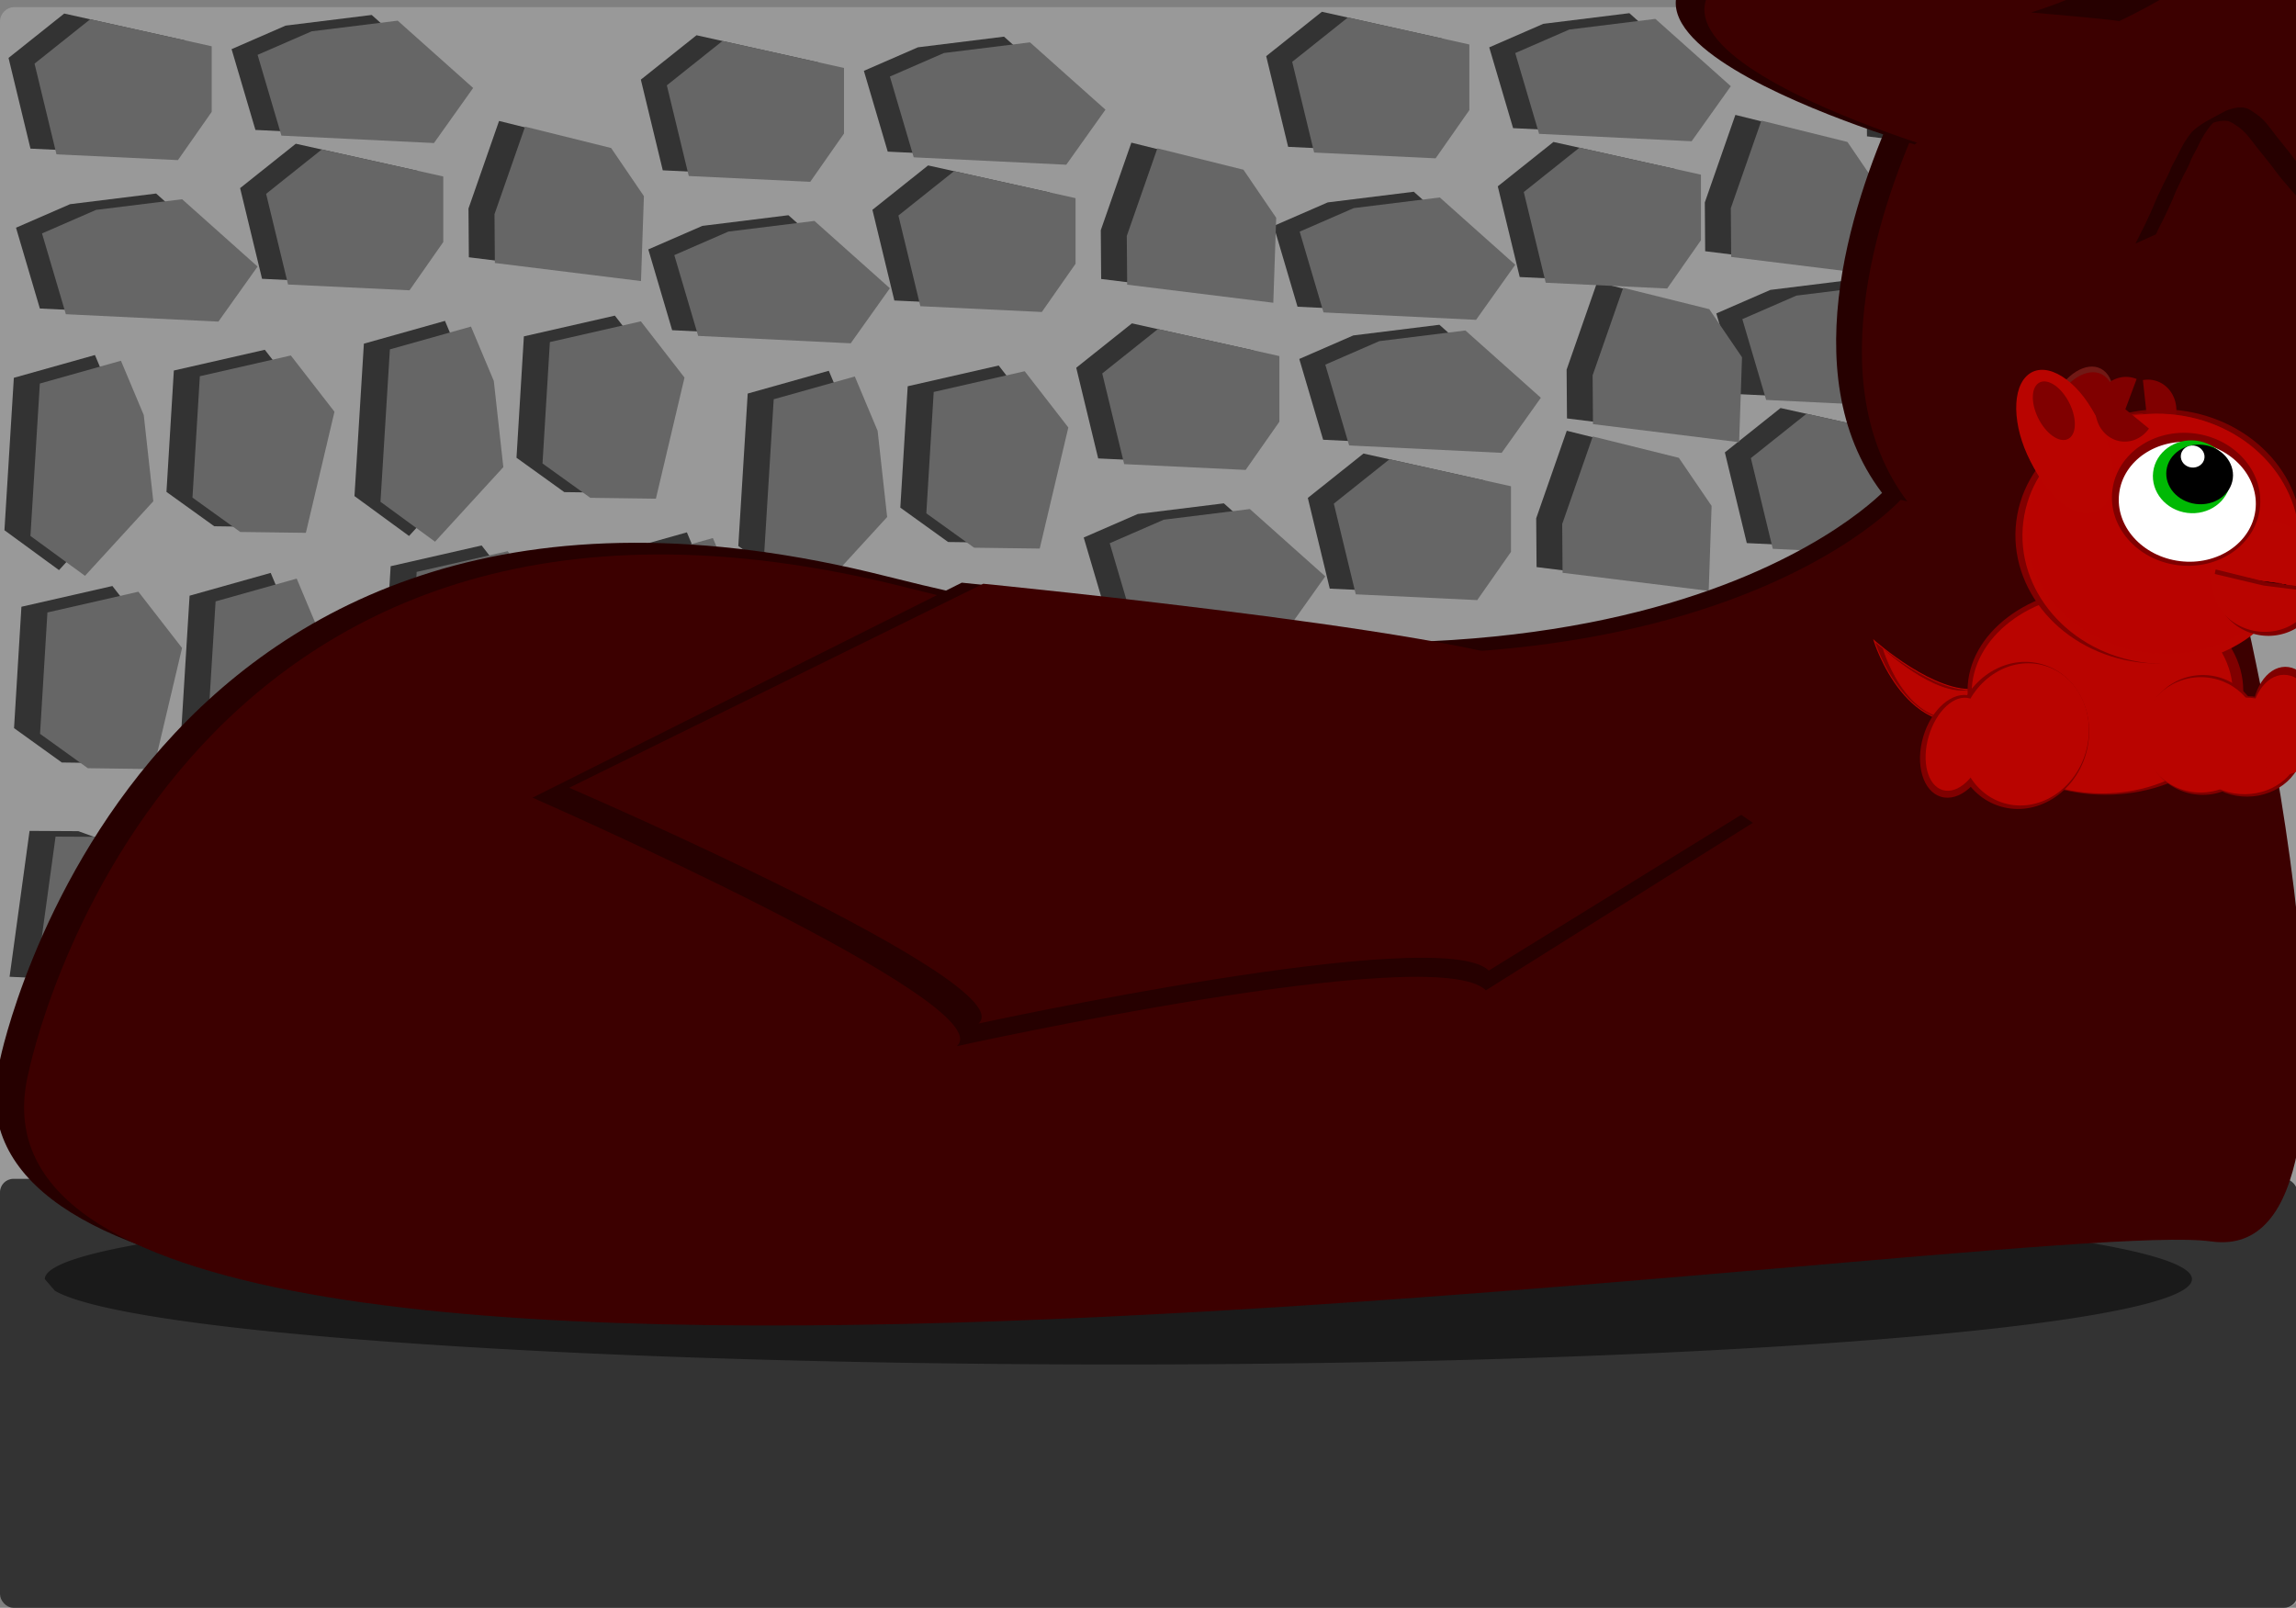 <?xml version="1.0" encoding="UTF-8" standalone="no"?>
<!-- Created with Inkscape (http://www.inkscape.org/) -->

<svg
   xmlns:dc="http://purl.org/dc/elements/1.1/"
   xmlns:cc="http://creativecommons.org/ns#"
   xmlns:rdf="http://www.w3.org/1999/02/22-rdf-syntax-ns#"
   xmlns:svg="http://www.w3.org/2000/svg"
   xmlns="http://www.w3.org/2000/svg"
   xmlns:sodipodi="http://sodipodi.sourceforge.net/DTD/sodipodi-0.dtd"
   xmlns:inkscape="http://www.inkscape.org/namespaces/inkscape"
   width="1075.737"
   height="753.348"
   id="svg2"
   version="1.1"
   inkscape:version="0.48.5 r10040"
   sodipodi:docname="slide2.svg"
   inkscape:export-filename="C:\Users\abcharbo\Source\Repos\DatRepo\manda's Art\slide1.png"
   inkscape:export-xdpi="90"
   inkscape:export-ydpi="90">
  <rect width="100%" height="100%" fill="#808080" stroke="none"/>
  <defs
     id="defs4" />
  <sodipodi:namedview
     id="base"
     pagecolor="#ffffff"
     bordercolor="#666666"
     borderopacity="1.0"
     inkscape:pageopacity="0.0"
     inkscape:pageshadow="2"
     inkscape:zoom="1.4"
     inkscape:cx="1042.1148"
     inkscape:cy="608.22024"
     inkscape:document-units="px"
     inkscape:current-layer="layer4"
     showgrid="false"
     fit-margin-top="0"
     fit-margin-left="0"
     fit-margin-right="0"
     fit-margin-bottom="0"
     inkscape:window-width="1920"
     inkscape:window-height="1017"
     inkscape:window-x="-8"
     inkscape:window-y="-8"
     inkscape:window-maximized="1" />
  <g
     inkscape:label="cave"
     inkscape:groupmode="layer"
     id="layer1"
     transform="translate(0.726,5.741)"
     sodipodi:insensitive="true">
    <rect
       style="fill:#999999;fill-opacity:1;stroke:none;display:inline"
       id="rect4684"
       width="1077.429"
       height="750"
       x="-0.726"
       y="-2.392"
       ry="6.75" />
    <rect
       style="fill:#333333;fill-opacity:1;stroke:none;display:inline"
       id="rect4687"
       width="1076.429"
       height="201"
       x="-0.726"
       y="546.608"
       ry="6.31" />
    <path
       transform="translate(5.274,-3.487)"
       style="fill:#1a1a1a;fill-opacity:1;stroke:none;display:inline"
       id="path4689"
       sodipodi:type="arc"
       sodipodi:cx="518"
       sodipodi:cy="597.09448"
       sodipodi:rx="503"
       sodipodi:ry="40"
       sodipodi:start="3.1415927"
       sodipodi:end="9.2871936"
       sodipodi:open="true"
       d="m 15,597.094 a 503,40 0 1 1 4.753,5.486" />
    <path
       style="fill:#333333;fill-opacity:1;fill-rule:evenodd;stroke:none"
       d="M 3.274,21.402 29.36,0.608 86.274,13.265 l 0,30.74 -15.81,22.603 -56.914,-2.712 z"
       id="path4787"
       inkscape:connector-curvature="0" />
    <path
       style="fill:#333333;fill-opacity:1;fill-rule:evenodd;stroke:none"
       d="m 111.774,82.402 26.086,-20.795 56.914,12.658 0,30.74 -15.81,22.603 -56.914,-2.712 z"
       id="path4787-2"
       inkscape:connector-curvature="0" />
    <path
       style="fill:#333333;fill-opacity:1;fill-rule:evenodd;stroke:none"
       d="m 107.774,17.285 25.322,-11.025 40.328,-4.994 35.35,31.54 -18.356,25.803 -71.47,-3.47 z"
       id="path4787-8"
       inkscape:connector-curvature="0"
       sodipodi:nodetypes="ccccccc" />
    <path
       style="fill:#333333;fill-opacity:1;fill-rule:evenodd;stroke:none"
       d="m 6.774,100.956 25.322,-11.025 40.328,-4.994 35.35,31.54 -18.356,25.803 -71.47,-3.47 z"
       id="path4787-8-6"
       inkscape:connector-curvature="0"
       sodipodi:nodetypes="ccccccc" />
    <path
       style="fill:#333333;fill-opacity:1;fill-rule:evenodd;stroke:none"
       d="m 218.774,91.956 14.322,-41.025 40.328,10.006 15.35,22.54 -1.356,39.803 -68.47,-8.47 z"
       id="path4787-8-3"
       inkscape:connector-curvature="0"
       sodipodi:nodetypes="ccccccc" />
    <path
       style="fill:#333333;fill-opacity:1;fill-rule:evenodd;stroke:none"
       d="m 299.524,31.567 26.086,-20.795 56.914,12.658 0,30.74 -15.81,22.603 -56.914,-2.712 z"
       id="path4787-1"
       inkscape:connector-curvature="0" />
    <path
       style="fill:#333333;fill-opacity:1;fill-rule:evenodd;stroke:none"
       d="m 408.024,92.567 26.086,-20.795 56.914,12.658 0,30.74 -15.81,22.603 -56.914,-2.712 z"
       id="path4787-2-0"
       inkscape:connector-curvature="0" />
    <path
       style="fill:#333333;fill-opacity:1;fill-rule:evenodd;stroke:none"
       d="m 404.024,27.449 25.322,-11.025 40.328,-4.994 35.35,31.54 -18.356,25.803 -71.47,-3.47 z"
       id="path4787-8-8"
       inkscape:connector-curvature="0"
       sodipodi:nodetypes="ccccccc" />
    <path
       style="fill:#333333;fill-opacity:1;fill-rule:evenodd;stroke:none"
       d="m 303.024,111.12 25.322,-11.025 40.328,-4.994 35.35,31.54 -18.356,25.803 -71.47,-3.47 z"
       id="path4787-8-6-6"
       inkscape:connector-curvature="0"
       sodipodi:nodetypes="ccccccc" />
    <path
       style="fill:#333333;fill-opacity:1;fill-rule:evenodd;stroke:none"
       d="m 515.024,102.12 14.322,-41.025 40.328,10.006 15.35,22.54 -1.356,39.803 -68.47,-8.47 z"
       id="path4787-8-3-4"
       inkscape:connector-curvature="0"
       sodipodi:nodetypes="ccccccc" />
    <path
       style="fill:#333333;fill-opacity:1;fill-rule:evenodd;stroke:none"
       d="m 467.181,165.525 20.451,26.356 -13.402,56.744 -30.737,-0.403 -22.394,-16.104 3.457,-56.874 z"
       id="path4787-1-9"
       inkscape:connector-curvature="0" />
    <path
       style="fill:#333333;fill-opacity:1;fill-rule:evenodd;stroke:none"
       d="m 404.765,273.217 20.451,26.356 -13.402,56.744 -30.737,-0.403 -22.394,-16.104 3.457,-56.874 z"
       id="path4787-2-0-1"
       inkscape:connector-curvature="0" />
    <path
       style="fill:#333333;fill-opacity:1;fill-rule:evenodd;stroke:none"
       d="m 469.929,270.07 10.693,25.464 4.466,40.39 -32,34.934 -25.56,-18.693 4.406,-71.418 z"
       id="path4787-8-8-6"
       inkscape:connector-curvature="0"
       sodipodi:nodetypes="ccccccc" />
    <path
       style="fill:#333333;fill-opacity:1;fill-rule:evenodd;stroke:none"
       d="m 387.588,167.983 10.693,25.464 4.466,40.39 -32,34.934 -25.56,-18.693 4.406,-71.418 z"
       id="path4787-8-6-6-2"
       inkscape:connector-curvature="0"
       sodipodi:nodetypes="ccccccc" />
    <path
       style="fill:#333333;fill-opacity:1;fill-rule:evenodd;stroke:none"
       d="m 393.811,380.083 40.834,14.858 -10.533,40.193 -22.739,15.054 -39.782,-1.877 9.366,-68.353 z"
       id="path4787-8-3-4-8"
       inkscape:connector-curvature="0"
       sodipodi:nodetypes="ccccccc" />
    <path
       style="fill:#333333;fill-opacity:1;fill-rule:evenodd;stroke:none"
       d="m 503.524,166.567 26.086,-20.795 56.914,12.658 0,30.74 -15.81,22.603 -56.914,-2.712 z"
       id="path4787-1-8"
       inkscape:connector-curvature="0" />
    <path
       style="fill:#333333;fill-opacity:1;fill-rule:evenodd;stroke:none"
       d="m 612.024,227.567 26.086,-20.795 56.914,12.658 0,30.74 -15.81,22.603 -56.914,-2.712 z"
       id="path4787-2-0-8"
       inkscape:connector-curvature="0" />
    <path
       style="fill:#333333;fill-opacity:1;fill-rule:evenodd;stroke:none"
       d="m 608.024,162.449 25.322,-11.025 40.328,-4.994 35.35,31.54 -18.356,25.803 -71.47,-3.47 z"
       id="path4787-8-8-67"
       inkscape:connector-curvature="0"
       sodipodi:nodetypes="ccccccc" />
    <path
       style="fill:#333333;fill-opacity:1;fill-rule:evenodd;stroke:none"
       d="m 507.024,246.12 25.322,-11.025 40.328,-4.994 35.35,31.54 -18.356,25.803 -71.47,-3.47 z"
       id="path4787-8-6-6-7"
       inkscape:connector-curvature="0"
       sodipodi:nodetypes="ccccccc" />
    <path
       style="fill:#333333;fill-opacity:1;fill-rule:evenodd;stroke:none"
       d="m 719.024,237.12 14.322,-41.025 40.328,10.006 15.35,22.54 -1.356,39.803 -68.47,-8.47 z"
       id="path4787-8-3-4-5"
       inkscape:connector-curvature="0"
       sodipodi:nodetypes="ccccccc" />
    <path
       style="fill:#333333;fill-opacity:1;fill-rule:evenodd;stroke:none"
       d="m 793.356,427.562 -28.02,18.104 -55.378,-18.241 3.049,-30.588 17.974,-20.923 56.365,8.345 z"
       id="path4787-1-3"
       inkscape:connector-curvature="0" />
    <path
       style="fill:#333333;fill-opacity:1;fill-rule:evenodd;stroke:none"
       d="m 691.443,356.1 -28.02,18.104 -55.378,-18.241 3.049,-30.588 17.974,-20.923 56.365,8.345 z"
       id="path4787-2-0-2"
       inkscape:connector-curvature="0" />
    <path
       style="fill:#333333;fill-opacity:1;fill-rule:evenodd;stroke:none"
       d="m 688.963,421.293 -26.291,8.459 -40.624,0.969 -32.047,-34.891 20.825,-23.855 70.773,10.543 z"
       id="path4787-8-8-0"
       inkscape:connector-curvature="0"
       sodipodi:nodetypes="ccccccc" />
    <path
       style="fill:#333333;fill-opacity:1;fill-rule:evenodd;stroke:none"
       d="m 797.765,348.054 -26.291,8.459 -40.624,0.969 -32.047,-34.891 20.825,-23.855 70.773,10.543 z"
       id="path4787-8-6-6-4"
       inkscape:connector-curvature="0"
       sodipodi:nodetypes="ccccccc" />
    <path
       style="fill:#333333;fill-opacity:1;fill-rule:evenodd;stroke:none"
       d="m 585.918,335.98 -18.321,39.402 -39.136,-13.957 -13.038,-23.951 5.298,-39.472 67.292,15.22 z"
       id="path4787-8-3-4-7"
       inkscape:connector-curvature="0"
       sodipodi:nodetypes="ccccccc" />
    <path
       style="fill:#333333;fill-opacity:1;fill-rule:evenodd;stroke:none"
       d="m 444.524,395.567 26.086,-20.795 56.914,12.658 0,30.74 -15.81,22.603 -56.914,-2.712 z"
       id="path4787-1-99"
       inkscape:connector-curvature="0" />
    <path
       style="fill:#333333;fill-opacity:1;fill-rule:evenodd;stroke:none"
       d="m 435.024,478.567 26.086,-20.794 56.914,12.658 0,30.74 -15.81,22.603 -56.914,-2.712 z"
       id="path4787-2-0-26"
       inkscape:connector-curvature="0" />
    <path
       style="fill:#333333;fill-opacity:1;fill-rule:evenodd;stroke:none"
       d="m 519.024,441.12 25.322,-11.025 40.328,-4.994 35.35,31.54 -18.356,25.803 -71.47,-3.47 z"
       id="path4787-8-6-6-3"
       inkscape:connector-curvature="0"
       sodipodi:nodetypes="ccccccc" />
    <path
       style="fill:#333333;fill-opacity:1;fill-rule:evenodd;stroke:none"
       d="m 660.024,466.12 14.322,-41.025 40.328,10.006 15.35,22.54 -1.356,39.803 -68.47,-8.47 z"
       id="path4787-8-3-4-74"
       inkscape:connector-curvature="0"
       sodipodi:nodetypes="ccccccc" />
    <path
       style="fill:#333333;fill-opacity:1;fill-rule:evenodd;stroke:none"
       d="m 592.524,20.567 26.086,-20.795 56.914,12.658 0,30.74 -15.81,22.603 -56.914,-2.712 z"
       id="path4787-1-92"
       inkscape:connector-curvature="0" />
    <path
       style="fill:#333333;fill-opacity:1;fill-rule:evenodd;stroke:none"
       d="m 701.024,81.567 26.086,-20.795 56.914,12.658 0,30.74 -15.81,22.603 -56.914,-2.712 z"
       id="path4787-2-0-84"
       inkscape:connector-curvature="0" />
    <path
       style="fill:#333333;fill-opacity:1;fill-rule:evenodd;stroke:none"
       d="m 697.024,16.449 25.322,-11.025 40.328,-4.994 35.35,31.54 -18.356,25.803 -71.47,-3.47 z"
       id="path4787-8-8-1"
       inkscape:connector-curvature="0"
       sodipodi:nodetypes="ccccccc" />
    <path
       style="fill:#333333;fill-opacity:1;fill-rule:evenodd;stroke:none"
       d="m 596.024,100.12 25.322,-11.025 40.328,-4.994 35.35,31.54 -18.356,25.803 -71.47,-3.47 z"
       id="path4787-8-6-6-1"
       inkscape:connector-curvature="0"
       sodipodi:nodetypes="ccccccc" />
    <path
       style="fill:#333333;fill-opacity:1;fill-rule:evenodd;stroke:none"
       d="m 798.024,89.12 14.322,-41.025 40.328,10.006 15.35,22.54 -1.356,39.803 -68.47,-8.47 z"
       id="path4787-8-3-4-4"
       inkscape:connector-curvature="0"
       sodipodi:nodetypes="ccccccc" />
    <path
       style="fill:#333333;fill-opacity:1;fill-rule:evenodd;stroke:none"
       d="m 123.35,158.149 20.451,26.356 -13.402,56.744 -30.737,-0.403 -22.394,-16.104 3.457,-56.874 z"
       id="path4787-1-9-7"
       inkscape:connector-curvature="0" />
    <path
       style="fill:#333333;fill-opacity:1;fill-rule:evenodd;stroke:none"
       d="M 51.934,268.841 72.385,295.196 58.983,351.94 28.246,351.537 5.853,335.433 9.31,278.559 z"
       id="path4787-2-0-1-1"
       inkscape:connector-curvature="0" />
    <path
       style="fill:#333333;fill-opacity:1;fill-rule:evenodd;stroke:none"
       d="m 126.098,262.694 10.693,25.464 4.466,40.39 -32,34.934 -25.56,-18.693 4.406,-71.418 z"
       id="path4787-8-8-6-0"
       inkscape:connector-curvature="0"
       sodipodi:nodetypes="ccccccc" />
    <path
       style="fill:#333333;fill-opacity:1;fill-rule:evenodd;stroke:none"
       d="m 43.757,160.607 10.693,25.464 4.466,40.39 L 26.916,261.395 1.355,242.702 5.761,171.284 z"
       id="path4787-8-6-6-2-6"
       inkscape:connector-curvature="0"
       sodipodi:nodetypes="ccccccc" />
    <path
       style="fill:#333333;fill-opacity:1;fill-rule:evenodd;stroke:none"
       d="m 35.98,383.706 40.834,14.858 -10.533,40.193 -22.739,15.054 -39.782,-1.877 9.366,-68.353 z"
       id="path4787-8-3-4-8-1"
       inkscape:connector-curvature="0"
       sodipodi:nodetypes="ccccccc" />
    <path
       style="fill:#333333;fill-opacity:1;fill-rule:evenodd;stroke:none"
       d="m 100.694,388.19 26.086,-20.795 56.914,12.658 0,30.74 -15.81,22.603 -56.914,-2.712 z"
       id="path4787-1-99-0"
       inkscape:connector-curvature="0" />
    <path
       style="fill:#333333;fill-opacity:1;fill-rule:evenodd;stroke:none"
       d="m 104.194,467.744 25.322,-11.025 40.328,-4.994 35.35,31.54 -18.356,25.803 -71.47,-3.47 z"
       id="path4787-8-6-6-3-2"
       inkscape:connector-curvature="0"
       sodipodi:nodetypes="ccccccc" />
    <path
       style="fill:#333333;fill-opacity:1;fill-rule:evenodd;stroke:none"
       d="m 287.35,142.149 20.451,26.356 -13.402,56.744 -30.737,-0.403 -22.394,-16.104 3.457,-56.874 z"
       id="path4787-1-9-8"
       inkscape:connector-curvature="0" />
    <path
       style="fill:#333333;fill-opacity:1;fill-rule:evenodd;stroke:none"
       d="m 224.934,249.841 20.451,26.356 -13.402,56.744 -30.737,-0.403 -22.394,-16.104 3.457,-56.874 z"
       id="path4787-2-0-1-7"
       inkscape:connector-curvature="0" />
    <path
       style="fill:#333333;fill-opacity:1;fill-rule:evenodd;stroke:none"
       d="m 321.098,243.694 10.693,25.464 4.466,40.39 -32,34.934 -25.56,-18.693 4.406,-71.418 z"
       id="path4787-8-8-6-7"
       inkscape:connector-curvature="0"
       sodipodi:nodetypes="ccccccc" />
    <path
       style="fill:#333333;fill-opacity:1;fill-rule:evenodd;stroke:none"
       d="m 207.757,144.607 10.693,25.464 4.466,40.39 -32,34.934 -25.56,-18.693 4.406,-71.418 z"
       id="path4787-8-6-6-2-7"
       inkscape:connector-curvature="0"
       sodipodi:nodetypes="ccccccc" />
    <path
       style="fill:#333333;fill-opacity:1;fill-rule:evenodd;stroke:none"
       d="m 213.98,356.706 40.834,14.858 -10.533,40.193 -22.739,15.054 -39.782,-1.877 9.366,-68.353 z"
       id="path4787-8-3-4-8-2"
       inkscape:connector-curvature="0"
       sodipodi:nodetypes="ccccccc" />
    <path
       style="fill:#333333;fill-opacity:1;fill-rule:evenodd;stroke:none"
       d="m 275.694,368.19 26.086,-20.795 56.914,12.658 0,30.74 -15.81,22.603 -56.914,-2.712 z"
       id="path4787-1-99-8"
       inkscape:connector-curvature="0" />
    <path
       style="fill:#333333;fill-opacity:1;fill-rule:evenodd;stroke:none"
       d="m 316.194,480.744 25.322,-11.025 40.328,-4.994 35.35,31.54 -18.356,25.803 -71.47,-3.47 z"
       id="path4787-8-6-6-3-1"
       inkscape:connector-curvature="0"
       sodipodi:nodetypes="ccccccc" />
    <path
       style="fill:#333333;fill-opacity:1;fill-rule:evenodd;stroke:none"
       d="m 807.416,206.238 26.086,-20.795 56.914,12.658 0,30.74 -15.81,22.603 -56.914,-2.712 z"
       id="path4787-2-0-8-5"
       inkscape:connector-curvature="0" />
    <path
       style="fill:#333333;fill-opacity:1;fill-rule:evenodd;stroke:none"
       d="m 803.416,141.12 25.322,-11.025 40.328,-4.994 35.35,31.54 -18.356,25.803 -71.47,-3.47 z"
       id="path4787-8-8-67-2"
       inkscape:connector-curvature="0"
       sodipodi:nodetypes="ccccccc" />
    <path
       style="fill:#333333;fill-opacity:1;fill-rule:evenodd;stroke:none"
       d="m 906.416,181.792 14.322,-41.025 40.328,10.006 15.35,22.54 -1.356,39.803 -68.47,-8.47 z"
       id="path4787-8-3-4-5-1"
       inkscape:connector-curvature="0"
       sodipodi:nodetypes="ccccccc" />
    <path
       style="fill:#333333;fill-opacity:1;fill-rule:evenodd;stroke:none"
       d="m 998.748,408.234 -28.02,18.104 -55.378,-18.241 3.049,-30.588 17.974,-20.923 56.365,8.345 z"
       id="path4787-1-3-3"
       inkscape:connector-curvature="0" />
    <path
       style="fill:#333333;fill-opacity:1;fill-rule:evenodd;stroke:none"
       d="m 886.834,334.772 -28.02,18.104 -55.378,-18.241 3.049,-30.588 17.974,-20.923 56.365,8.345 z"
       id="path4787-2-0-2-1"
       inkscape:connector-curvature="0" />
    <path
       style="fill:#333333;fill-opacity:1;fill-rule:evenodd;stroke:none"
       d="m 884.355,399.965 -26.291,8.459 -40.624,0.969 -32.047,-34.891 20.825,-23.855 70.773,10.543 z"
       id="path4787-8-8-0-7"
       inkscape:connector-curvature="0"
       sodipodi:nodetypes="ccccccc" />
    <path
       style="fill:#333333;fill-opacity:1;fill-rule:evenodd;stroke:none"
       d="m 993.157,326.725 -26.291,8.459 -40.624,0.969 -32.047,-34.891 20.825,-23.855 70.773,10.543 z"
       id="path4787-8-6-6-4-5"
       inkscape:connector-curvature="0"
       sodipodi:nodetypes="ccccccc" />
    <path
       style="fill:#333333;fill-opacity:1;fill-rule:evenodd;stroke:none"
       d="m 865.416,446.792 14.322,-41.025 40.328,10.006 15.35,22.54 -1.356,39.803 -68.47,-8.47 z"
       id="path4787-8-3-4-74-1"
       inkscape:connector-curvature="0"
       sodipodi:nodetypes="ccccccc" />
    <path
       style="fill:#333333;fill-opacity:1;fill-rule:evenodd;stroke:none"
       d="m 733.274,167.459 14.322,-41.025 40.328,10.006 15.35,22.54 -1.356,39.803 -68.47,-8.47 z"
       id="path4787-8-3-4-5-1-8"
       inkscape:connector-curvature="0"
       sodipodi:nodetypes="ccccccc" />
    <path
       style="fill:#333333;fill-opacity:1;fill-rule:evenodd;stroke:none"
       d="m 873.829,35.285 14.322,-41.025 40.328,10.006 15.35,22.54 -1.356,39.803 -68.47,-8.47 z"
       id="path4787-8-3-4-41"
       inkscape:connector-curvature="0"
       sodipodi:nodetypes="ccccccc" />
    <path
       style="fill:#333333;fill-opacity:1;fill-rule:evenodd;stroke:none"
       d="m 868.329,87.731 26.086,-20.795 56.914,12.658 0,30.74 -15.81,22.603 -56.914,-2.712 z"
       id="path4787-1-8-4"
       inkscape:connector-curvature="0" />
    <path
       style="fill:#333333;fill-opacity:1;fill-rule:evenodd;stroke:none"
       d="m 961.829,78.614 25.322,-11.025 40.328,-4.994 35.35,31.54 -18.356,25.803 -71.47,-3.47 z"
       id="path4787-8-8-67-3"
       inkscape:connector-curvature="0"
       sodipodi:nodetypes="ccccccc" />
    <path
       style="fill:#333333;fill-opacity:1;fill-rule:evenodd;stroke:none"
       d="m 976.329,144.731 26.086,-20.795 56.914,12.658 0,30.74 -15.81,22.603 -56.914,-2.712 z"
       id="path4787-1-92-4"
       inkscape:connector-curvature="0" />
    <path
       style="fill:#333333;fill-opacity:1;fill-rule:evenodd;stroke:none"
       d="m 743.829,483.614 25.322,-11.025 40.328,-4.994 35.35,31.54 -18.356,25.803 -71.469,-3.47 z"
       id="path4787-8-8-1-0"
       inkscape:connector-curvature="0"
       sodipodi:nodetypes="ccccccc" />
    <path
       style="fill:#333333;fill-opacity:1;fill-rule:evenodd;stroke:none"
       d="m 960.829,21.285 25.322,-11.025 40.328,-4.994 35.35,31.54 -18.356,25.803 -71.47,-3.47 z"
       id="path4787-8-6-6-1-4"
       inkscape:connector-curvature="0"
       sodipodi:nodetypes="ccccccc" />
    <path
       style="fill:#333333;fill-opacity:1;fill-rule:evenodd;stroke:none"
       d="m 585.22,502.285 25.322,-11.025 40.328,-4.994 35.35,31.54 -18.356,25.803 -71.469,-3.47 z"
       id="path4787-8-8-67-2-1"
       inkscape:connector-curvature="0"
       sodipodi:nodetypes="ccccccc" />
    <path
       style="fill:#333333;fill-opacity:1;fill-rule:evenodd;stroke:none"
       d="m 971.22,348.956 14.322,-41.025 40.328,10.006 15.35,22.54 -1.356,39.803 -68.47,-8.47 z"
       id="path4787-8-3-4-5-1-0"
       inkscape:connector-curvature="0"
       sodipodi:nodetypes="ccccccc" />
    <path
       style="fill:#333333;fill-opacity:1;fill-rule:evenodd;stroke:none"
       d="m 980.079,248.623 14.322,-41.025 40.328,10.006 15.35,22.54 -1.356,39.803 -68.47,-8.47 z"
       id="path4787-8-3-4-5-1-8-4"
       inkscape:connector-curvature="0"
       sodipodi:nodetypes="ccccccc" />
    <path
       style="fill:#666666;fill-opacity:1;fill-rule:evenodd;stroke:none"
       d="M 15.457,24.076 41.543,3.282 98.457,15.939 l 0,30.74 -15.81,22.603 -56.914,-2.712 z"
       id="path4787-4"
       inkscape:connector-curvature="0" />
    <path
       style="fill:#666666;fill-opacity:1;fill-rule:evenodd;stroke:none"
       d="m 123.957,85.076 26.086,-20.795 56.914,12.658 0,30.74 -15.81,22.603 -56.914,-2.712 z"
       id="path4787-2-07"
       inkscape:connector-curvature="0" />
    <path
       style="fill:#666666;fill-opacity:1;fill-rule:evenodd;stroke:none"
       d="m 119.957,19.959 25.322,-11.025 40.328,-4.994 35.35,31.54 -18.356,25.803 -71.47,-3.47 z"
       id="path4787-8-9"
       inkscape:connector-curvature="0"
       sodipodi:nodetypes="ccccccc" />
    <path
       style="fill:#666666;fill-opacity:1;fill-rule:evenodd;stroke:none"
       d="m 18.957,103.63 25.322,-11.025 40.328,-4.994 35.35,31.54 -18.356,25.803 -71.47,-3.47 z"
       id="path4787-8-6-69"
       inkscape:connector-curvature="0"
       sodipodi:nodetypes="ccccccc" />
    <path
       style="fill:#666666;fill-opacity:1;fill-rule:evenodd;stroke:none"
       d="m 230.957,94.63 14.322,-41.025 40.328,10.006 15.35,22.54 -1.356,39.803 -68.47,-8.47 z"
       id="path4787-8-3-9"
       inkscape:connector-curvature="0"
       sodipodi:nodetypes="ccccccc" />
    <path
       style="fill:#666666;fill-opacity:1;fill-rule:evenodd;stroke:none"
       d="m 311.707,34.241 26.086,-20.795 56.914,12.658 0,30.74 -15.81,22.603 -56.914,-2.712 z"
       id="path4787-1-87"
       inkscape:connector-curvature="0" />
    <path
       style="fill:#666666;fill-opacity:1;fill-rule:evenodd;stroke:none"
       d="m 420.207,95.241 26.086,-20.795 56.914,12.658 0,30.74 -15.81,22.603 -56.914,-2.712 z"
       id="path4787-2-0-9"
       inkscape:connector-curvature="0" />
    <path
       style="fill:#666666;fill-opacity:1;fill-rule:evenodd;stroke:none"
       d="m 416.207,30.123 25.322,-11.025 40.328,-4.994 35.35,31.54 -18.356,25.803 -71.47,-3.47 z"
       id="path4787-8-8-9"
       inkscape:connector-curvature="0"
       sodipodi:nodetypes="ccccccc" />
    <path
       style="fill:#666666;fill-opacity:1;fill-rule:evenodd;stroke:none"
       d="m 315.207,113.795 25.322,-11.025 40.328,-4.994 35.35,31.54 -18.356,25.803 -71.47,-3.47 z"
       id="path4787-8-6-6-0"
       inkscape:connector-curvature="0"
       sodipodi:nodetypes="ccccccc" />
    <path
       style="fill:#666666;fill-opacity:1;fill-rule:evenodd;stroke:none"
       d="m 527.207,104.795 14.322,-41.025 40.328,10.006 15.35,22.54 -1.356,39.803 -68.47,-8.47 z"
       id="path4787-8-3-4-2"
       inkscape:connector-curvature="0"
       sodipodi:nodetypes="ccccccc" />
    <path
       style="fill:#666666;fill-opacity:1;fill-rule:evenodd;stroke:none"
       d="m 479.363,168.199 20.451,26.356 -13.402,56.744 -30.737,-0.403 -22.394,-16.104 3.457,-56.874 z"
       id="path4787-1-9-0"
       inkscape:connector-curvature="0" />
    <path
       style="fill:#666666;fill-opacity:1;fill-rule:evenodd;stroke:none"
       d="m 416.947,275.891 20.451,26.356 -13.402,56.744 -30.737,-0.403 -22.394,-16.104 3.457,-56.874 z"
       id="path4787-2-0-1-74"
       inkscape:connector-curvature="0" />
    <path
       style="fill:#666666;fill-opacity:1;fill-rule:evenodd;stroke:none"
       d="m 482.112,272.744 10.693,25.464 4.466,40.39 -32,34.934 -25.56,-18.693 4.406,-71.418 z"
       id="path4787-8-8-6-1"
       inkscape:connector-curvature="0"
       sodipodi:nodetypes="ccccccc" />
    <path
       style="fill:#666666;fill-opacity:1;fill-rule:evenodd;stroke:none"
       d="m 399.77,170.657 10.693,25.464 4.466,40.39 -32,34.934 -25.56,-18.693 4.406,-71.418 z"
       id="path4787-8-6-6-2-3"
       inkscape:connector-curvature="0"
       sodipodi:nodetypes="ccccccc" />
    <path
       style="fill:#666666;fill-opacity:1;fill-rule:evenodd;stroke:none"
       d="m 405.993,382.757 40.834,14.858 -10.533,40.193 -22.739,15.053 -39.782,-1.877 9.366,-68.353 z"
       id="path4787-8-3-4-8-0"
       inkscape:connector-curvature="0"
       sodipodi:nodetypes="ccccccc" />
    <path
       style="fill:#666666;fill-opacity:1;fill-rule:evenodd;stroke:none"
       d="m 515.707,169.241 26.086,-20.795 56.914,12.658 0,30.74 -15.81,22.603 -56.914,-2.712 z"
       id="path4787-1-8-1"
       inkscape:connector-curvature="0" />
    <path
       style="fill:#666666;fill-opacity:1;fill-rule:evenodd;stroke:none"
       d="m 624.207,230.241 26.086,-20.795 56.914,12.658 0,30.74 -15.81,22.603 -56.914,-2.712 z"
       id="path4787-2-0-8-6"
       inkscape:connector-curvature="0" />
    <path
       style="fill:#666666;fill-opacity:1;fill-rule:evenodd;stroke:none"
       d="m 620.207,165.123 25.322,-11.025 40.328,-4.994 35.35,31.54 -18.356,25.803 -71.47,-3.47 z"
       id="path4787-8-8-67-39"
       inkscape:connector-curvature="0"
       sodipodi:nodetypes="ccccccc" />
    <path
       style="fill:#666666;fill-opacity:1;fill-rule:evenodd;stroke:none"
       d="m 519.207,248.795 25.322,-11.025 40.328,-4.994 35.35,31.54 -18.356,25.803 -71.47,-3.47 z"
       id="path4787-8-6-6-7-4"
       inkscape:connector-curvature="0"
       sodipodi:nodetypes="ccccccc" />
    <path
       style="fill:#666666;fill-opacity:1;fill-rule:evenodd;stroke:none"
       d="m 731.207,239.795 14.322,-41.025 40.328,10.006 15.35,22.54 -1.356,39.803 -68.47,-8.47 z"
       id="path4787-8-3-4-5-0"
       inkscape:connector-curvature="0"
       sodipodi:nodetypes="ccccccc" />
    <path
       style="fill:#666666;fill-opacity:1;fill-rule:evenodd;stroke:none"
       d="m 805.539,430.237 -28.02,18.104 -55.378,-18.241 3.049,-30.588 17.974,-20.923 56.365,8.345 z"
       id="path4787-1-3-6"
       inkscape:connector-curvature="0" />
    <path
       style="fill:#666666;fill-opacity:1;fill-rule:evenodd;stroke:none"
       d="m 703.625,358.775 -28.02,18.104 -55.378,-18.241 3.049,-30.588 17.974,-20.923 56.365,8.345 z"
       id="path4787-2-0-2-4"
       inkscape:connector-curvature="0" />
    <path
       style="fill:#666666;fill-opacity:1;fill-rule:evenodd;stroke:none"
       d="m 701.146,423.968 -26.291,8.459 -40.624,0.969 -32.047,-34.891 20.825,-23.855 70.773,10.543 z"
       id="path4787-8-8-0-73"
       inkscape:connector-curvature="0"
       sodipodi:nodetypes="ccccccc" />
    <path
       style="fill:#666666;fill-opacity:1;fill-rule:evenodd;stroke:none"
       d="m 809.948,350.728 -26.291,8.459 -40.624,0.969 -32.047,-34.891 20.825,-23.855 70.773,10.543 z"
       id="path4787-8-6-6-4-7"
       inkscape:connector-curvature="0"
       sodipodi:nodetypes="ccccccc" />
    <path
       style="fill:#666666;fill-opacity:1;fill-rule:evenodd;stroke:none"
       d="m 598.1,338.654 -18.321,39.402 -39.136,-13.957 -13.038,-23.951 5.298,-39.472 67.292,15.22 z"
       id="path4787-8-3-4-7-2"
       inkscape:connector-curvature="0"
       sodipodi:nodetypes="ccccccc" />
    <path
       style="fill:#666666;fill-opacity:1;fill-rule:evenodd;stroke:none"
       d="m 456.707,398.241 26.086,-20.795 56.914,12.658 0,30.74 -15.81,22.603 -56.914,-2.712 z"
       id="path4787-1-99-04"
       inkscape:connector-curvature="0" />
    <path
       style="fill:#666666;fill-opacity:1;fill-rule:evenodd;stroke:none"
       d="m 447.207,481.241 26.086,-20.795 56.914,12.658 0,30.74 -15.81,22.603 -56.914,-2.712 z"
       id="path4787-2-0-26-0"
       inkscape:connector-curvature="0" />
    <path
       style="fill:#666666;fill-opacity:1;fill-rule:evenodd;stroke:none"
       d="m 531.207,443.795 25.322,-11.025 40.328,-4.994 35.35,31.54 -18.356,25.803 -71.47,-3.47 z"
       id="path4787-8-6-6-3-11"
       inkscape:connector-curvature="0"
       sodipodi:nodetypes="ccccccc" />
    <path
       style="fill:#666666;fill-opacity:1;fill-rule:evenodd;stroke:none"
       d="m 672.207,468.795 14.322,-41.025 40.328,10.006 15.35,22.54 -1.356,39.803 -68.47,-8.47 z"
       id="path4787-8-3-4-74-5"
       inkscape:connector-curvature="0"
       sodipodi:nodetypes="ccccccc" />
    <path
       style="fill:#666666;fill-opacity:1;fill-rule:evenodd;stroke:none"
       d="m 604.707,23.241 26.086,-20.795 56.914,12.658 0,30.74 -15.81,22.603 -56.914,-2.712 z"
       id="path4787-1-92-2"
       inkscape:connector-curvature="0" />
    <path
       style="fill:#666666;fill-opacity:1;fill-rule:evenodd;stroke:none"
       d="m 713.207,84.241 26.086,-20.795 56.914,12.658 0,30.74 -15.81,22.603 -56.914,-2.712 z"
       id="path4787-2-0-84-6"
       inkscape:connector-curvature="0" />
    <path
       style="fill:#666666;fill-opacity:1;fill-rule:evenodd;stroke:none"
       d="m 709.207,19.123 25.322,-11.025 40.328,-4.994 35.35,31.54 -18.356,25.803 -71.47,-3.47 z"
       id="path4787-8-8-1-09"
       inkscape:connector-curvature="0"
       sodipodi:nodetypes="ccccccc" />
    <path
       style="fill:#666666;fill-opacity:1;fill-rule:evenodd;stroke:none"
       d="m 608.207,102.795 25.322,-11.025 40.328,-4.994 35.35,31.54 -18.356,25.803 -71.47,-3.47 z"
       id="path4787-8-6-6-1-8"
       inkscape:connector-curvature="0"
       sodipodi:nodetypes="ccccccc" />
    <path
       style="fill:#666666;fill-opacity:1;fill-rule:evenodd;stroke:none"
       d="m 810.207,91.795 14.322,-41.025 40.328,10.006 15.35,22.54 -1.356,39.803 -68.47,-8.47 z"
       id="path4787-8-3-4-4-2"
       inkscape:connector-curvature="0"
       sodipodi:nodetypes="ccccccc" />
    <path
       style="fill:#666666;fill-opacity:1;fill-rule:evenodd;stroke:none"
       d="m 135.532,160.823 20.451,26.356 -13.402,56.744 -30.737,-0.403 -22.394,-16.104 3.457,-56.874 z"
       id="path4787-1-9-7-4"
       inkscape:connector-curvature="0" />
    <path
       style="fill:#666666;fill-opacity:1;fill-rule:evenodd;stroke:none"
       d="M 64.117,271.515 84.568,297.871 71.166,354.614 40.429,354.212 18.035,338.107 21.492,281.234 z"
       id="path4787-2-0-1-1-0"
       inkscape:connector-curvature="0" />
    <path
       style="fill:#666666;fill-opacity:1;fill-rule:evenodd;stroke:none"
       d="m 138.281,265.368 10.693,25.464 4.466,40.39 -32,34.934 -25.56,-18.693 4.406,-71.418 z"
       id="path4787-8-8-6-0-5"
       inkscape:connector-curvature="0"
       sodipodi:nodetypes="ccccccc" />
    <path
       style="fill:#666666;fill-opacity:1;fill-rule:evenodd;stroke:none"
       d="m 55.939,163.281 10.693,25.464 4.466,40.39 -32,34.934 -25.56,-18.693 4.406,-71.418 z"
       id="path4787-8-6-6-2-6-5"
       inkscape:connector-curvature="0"
       sodipodi:nodetypes="ccccccc" />
    <path
       style="fill:#666666;fill-opacity:1;fill-rule:evenodd;stroke:none"
       d="M 48.162,386.38 88.997,401.239 78.463,441.432 55.725,456.485 15.943,454.608 25.309,386.255 z"
       id="path4787-8-3-4-8-1-6"
       inkscape:connector-curvature="0"
       sodipodi:nodetypes="ccccccc" />
    <path
       style="fill:#666666;fill-opacity:1;fill-rule:evenodd;stroke:none"
       d="m 112.876,390.864 26.086,-20.795 56.914,12.658 0,30.74 -15.81,22.603 -56.914,-2.712 z"
       id="path4787-1-99-0-1"
       inkscape:connector-curvature="0" />
    <path
       style="fill:#666666;fill-opacity:1;fill-rule:evenodd;stroke:none"
       d="m 116.376,470.418 25.322,-11.025 40.328,-4.994 35.35,31.54 -18.356,25.803 -71.47,-3.47 z"
       id="path4787-8-6-6-3-2-7"
       inkscape:connector-curvature="0"
       sodipodi:nodetypes="ccccccc" />
    <path
       style="fill:#666666;fill-opacity:1;fill-rule:evenodd;stroke:none"
       d="m 299.532,144.823 20.451,26.356 -13.402,56.744 -30.737,-0.403 -22.394,-16.104 3.457,-56.874 z"
       id="path4787-1-9-8-7"
       inkscape:connector-curvature="0" />
    <path
       style="fill:#666666;fill-opacity:1;fill-rule:evenodd;stroke:none"
       d="m 237.117,252.515 20.451,26.356 -13.402,56.744 -30.737,-0.403 -22.394,-16.104 3.457,-56.874 z"
       id="path4787-2-0-1-7-3"
       inkscape:connector-curvature="0" />
    <path
       style="fill:#666666;fill-opacity:1;fill-rule:evenodd;stroke:none"
       d="m 333.281,246.368 10.693,25.464 4.466,40.39 -32,34.934 -25.56,-18.693 4.406,-71.418 z"
       id="path4787-8-8-6-7-5"
       inkscape:connector-curvature="0"
       sodipodi:nodetypes="ccccccc" />
    <path
       style="fill:#666666;fill-opacity:1;fill-rule:evenodd;stroke:none"
       d="m 219.939,147.281 10.693,25.464 4.466,40.39 -32,34.934 -25.56,-18.693 4.406,-71.418 z"
       id="path4787-8-6-6-2-7-1"
       inkscape:connector-curvature="0"
       sodipodi:nodetypes="ccccccc" />
    <path
       style="fill:#666666;fill-opacity:1;fill-rule:evenodd;stroke:none"
       d="m 226.162,359.38 40.834,14.858 -10.533,40.193 -22.739,15.054 -39.782,-1.877 9.366,-68.353 z"
       id="path4787-8-3-4-8-2-6"
       inkscape:connector-curvature="0"
       sodipodi:nodetypes="ccccccc" />
    <path
       style="fill:#666666;fill-opacity:1;fill-rule:evenodd;stroke:none"
       d="m 287.876,370.864 26.086,-20.795 56.914,12.658 0,30.74 -15.81,22.603 -56.914,-2.712 z"
       id="path4787-1-99-8-9"
       inkscape:connector-curvature="0" />
    <path
       style="fill:#666666;fill-opacity:1;fill-rule:evenodd;stroke:none"
       d="m 328.376,483.418 25.322,-11.025 40.328,-4.994 35.35,31.54 -18.356,25.803 -71.47,-3.47 z"
       id="path4787-8-6-6-3-1-7"
       inkscape:connector-curvature="0"
       sodipodi:nodetypes="ccccccc" />
    <path
       style="fill:#666666;fill-opacity:1;fill-rule:evenodd;stroke:none"
       d="m 819.598,208.912 26.086,-20.795 56.914,12.658 0,30.74 -15.81,22.603 -56.914,-2.712 z"
       id="path4787-2-0-8-5-4"
       inkscape:connector-curvature="0" />
    <path
       style="fill:#666666;fill-opacity:1;fill-rule:evenodd;stroke:none"
       d="m 815.598,143.795 25.322,-11.025 40.328,-4.994 35.35,31.54 -18.356,25.803 -71.47,-3.47 z"
       id="path4787-8-8-67-2-6"
       inkscape:connector-curvature="0"
       sodipodi:nodetypes="ccccccc" />
    <path
       style="fill:#666666;fill-opacity:1;fill-rule:evenodd;stroke:none"
       d="m 918.598,184.466 14.322,-41.025 40.328,10.006 15.35,22.54 -1.356,39.803 -68.47,-8.47 z"
       id="path4787-8-3-4-5-1-6"
       inkscape:connector-curvature="0"
       sodipodi:nodetypes="ccccccc" />
    <path
       style="fill:#666666;fill-opacity:1;fill-rule:evenodd;stroke:none"
       d="m 1010.93,410.908 -28.02,18.104 -55.378,-18.241 3.049,-30.588 17.974,-20.923 56.365,8.345 z"
       id="path4787-1-3-3-9"
       inkscape:connector-curvature="0" />
    <path
       style="fill:#666666;fill-opacity:1;fill-rule:evenodd;stroke:none"
       d="m 899.016,337.446 -28.02,18.104 -55.378,-18.241 3.049,-30.588 17.974,-20.923 56.365,8.345 z"
       id="path4787-2-0-2-1-5"
       inkscape:connector-curvature="0" />
    <path
       style="fill:#666666;fill-opacity:1;fill-rule:evenodd;stroke:none"
       d="m 896.537,402.639 -26.291,8.459 -40.624,0.969 -32.047,-34.891 20.825,-23.855 70.773,10.543 z"
       id="path4787-8-8-0-7-5"
       inkscape:connector-curvature="0"
       sodipodi:nodetypes="ccccccc" />
    <path
       style="fill:#666666;fill-opacity:1;fill-rule:evenodd;stroke:none"
       d="m 1005.339,329.399 -26.291,8.459 -40.624,0.969 -32.047,-34.891 20.825,-23.855 70.773,10.543 z"
       id="path4787-8-6-6-4-5-1"
       inkscape:connector-curvature="0"
       sodipodi:nodetypes="ccccccc" />
    <path
       style="fill:#666666;fill-opacity:1;fill-rule:evenodd;stroke:none"
       d="m 877.598,449.466 14.322,-41.025 40.328,10.006 15.35,22.54 -1.356,39.803 -68.47,-8.47 z"
       id="path4787-8-3-4-74-1-6"
       inkscape:connector-curvature="0"
       sodipodi:nodetypes="ccccccc" />
    <path
       style="fill:#666666;fill-opacity:1;fill-rule:evenodd;stroke:none"
       d="m 745.457,170.133 14.322,-41.025 40.328,10.006 15.35,22.54 -1.356,39.803 -68.47,-8.47 z"
       id="path4787-8-3-4-5-1-8-1"
       inkscape:connector-curvature="0"
       sodipodi:nodetypes="ccccccc" />
    <path
       style="fill:#666666;fill-opacity:1;fill-rule:evenodd;stroke:none"
       d="m 886.011,37.959 14.322,-41.025 40.328,10.006 15.35,22.54 -1.356,39.803 -68.47,-8.47 z"
       id="path4787-8-3-4-41-5"
       inkscape:connector-curvature="0"
       sodipodi:nodetypes="ccccccc" />
    <path
       style="fill:#666666;fill-opacity:1;fill-rule:evenodd;stroke:none"
       d="m 880.511,90.405 26.086,-20.795 56.914,12.658 0,30.74 -15.81,22.603 -56.914,-2.712 z"
       id="path4787-1-8-4-8"
       inkscape:connector-curvature="0" />
    <path
       style="fill:#666666;fill-opacity:1;fill-rule:evenodd;stroke:none"
       d="m 974.011,81.288 25.322,-11.025 40.328,-4.994 35.35,31.54 -18.356,25.803 -71.47,-3.47 z"
       id="path4787-8-8-67-3-1"
       inkscape:connector-curvature="0"
       sodipodi:nodetypes="ccccccc" />
    <path
       style="fill:#666666;fill-opacity:1;fill-rule:evenodd;stroke:none"
       d="m 988.511,147.405 26.086,-20.795 56.914,12.658 0,30.74 -15.81,22.603 -56.914,-2.712 z"
       id="path4787-1-92-4-4"
       inkscape:connector-curvature="0" />
    <path
       style="fill:#666666;fill-opacity:1;fill-rule:evenodd;stroke:none"
       d="m 756.011,486.288 25.322,-11.025 40.328,-4.994 35.35,31.54 -18.356,25.803 -71.469,-3.47 z"
       id="path4787-8-8-1-0-5"
       inkscape:connector-curvature="0"
       sodipodi:nodetypes="ccccccc" />
    <path
       style="fill:#666666;fill-opacity:1;fill-rule:evenodd;stroke:none"
       d="m 973.011,23.959 25.322,-11.025 40.328,-4.994 35.35,31.54 -18.356,25.803 -71.47,-3.47 z"
       id="path4787-8-6-6-1-4-9"
       inkscape:connector-curvature="0"
       sodipodi:nodetypes="ccccccc" />
    <path
       style="fill:#666666;fill-opacity:1;fill-rule:evenodd;stroke:none"
       d="m 597.402,504.959 25.322,-11.025 40.328,-4.994 35.35,31.54 -18.356,25.803 -71.469,-3.47 z"
       id="path4787-8-8-67-2-1-3"
       inkscape:connector-curvature="0"
       sodipodi:nodetypes="ccccccc" />
    <path
       style="fill:#666666;fill-opacity:1;fill-rule:evenodd;stroke:none"
       d="m 983.402,351.63 14.322,-41.025 40.328,10.006 15.35,22.54 -1.356,39.803 -68.47,-8.47 z"
       id="path4787-8-3-4-5-1-0-4"
       inkscape:connector-curvature="0"
       sodipodi:nodetypes="ccccccc" />
    <path
       style="fill:#666666;fill-opacity:1;fill-rule:evenodd;stroke:none"
       d="m 992.261,251.298 14.322,-41.025 40.328,10.006 15.35,22.54 -1.356,39.803 -68.47,-8.47 z"
       id="path4787-8-3-4-5-1-8-4-1"
       inkscape:connector-curvature="0"
       sodipodi:nodetypes="ccccccc" />
    <path
       style="fill:#260000;fill-opacity:1;stroke:none"
       d="m 1012.239,-94.354 c 0,0 158.594,34.345 18.183,102.025 -6.061,-1.01 -41.416,-4.041 -41.416,-4.041 0,0 133.34,-38.386 23.233,-97.985 z"
       id="path4260-4"
       inkscape:connector-curvature="0" />
    <path
       style="fill:#333333;fill-opacity:1;fill-rule:evenodd;stroke:none"
       d="M 882.007,23.837 905.955,-12.422 942.596,7.171 951.948,32.787 940.869,71.041 876.569,46.034 z"
       id="path4787-8-3-4-41-8"
       inkscape:connector-curvature="0"
       sodipodi:nodetypes="ccccccc" />
    <path
       style="fill:#666666;fill-opacity:1;fill-rule:evenodd;stroke:none"
       d="m 893.161,29.418 23.948,-36.259 36.641,19.593 9.352,25.616 -11.079,38.254 -64.3,-25.008 z"
       id="path4787-8-3-4-41-5-8"
       inkscape:connector-curvature="0"
       sodipodi:nodetypes="ccccccc" />
    <path
       style="fill:#260000;fill-opacity:1;stroke:none"
       d="m 897.337,55.225 c 0,0 -210.303,-123.843 2.319,-111.652 212.622,12.19 -2.319,111.652 -2.319,111.652 z"
       id="path4234-2"
       inkscape:connector-curvature="0"
       sodipodi:nodetypes="csc" />
    <path
       style="fill:#3c0000;fill-opacity:1;stroke:none"
       d="m 909.613,61.506 c 0,0 -210.303,-123.843 2.319,-111.652 212.622,12.19 -2.319,111.652 -2.319,111.652 z"
       id="path4234-9-4"
       inkscape:connector-curvature="0"
       sodipodi:nodetypes="csc" />
  </g>
  <g
     inkscape:groupmode="layer"
     id="layer2"
     inkscape:label="Layer"
     sodipodi:insensitive="true">
    <path
       style="fill:#260000;fill-opacity:1;stroke:none"
       d="m 0.04,496.393 c 0,0 64.255,-315.168 415.712,-226.274 351.457,88.893 468.284,-41.416 468.284,-41.416 l 159.069,37.503 c 0,0 79.856,322.857 -12.391,310 C 938.466,563.348 -55.839,715.152 0.04,496.393 z"
       id="path3261"
       inkscape:connector-curvature="0" />
    <path
       style="fill:#260000;fill-opacity:1;stroke:none"
       d="m 900,26.206 c 0,0 -167.143,285.714 184.286,255.714 C 1481.428,60.491 945.714,-46.652 945.714,-46.652 z"
       id="path4031"
       inkscape:connector-curvature="0" />
    <path
       style="fill:#3c0000;fill-opacity:1;stroke:none"
       d="m 13.541,501.876 c 0,0 63.744,-315.168 412.405,-226.274 348.66,88.893 464.559,-41.416 464.559,-41.416 l 157.803,37.503 c 0,0 79.221,322.857 -12.293,310 C 944.501,568.831 -41.894,720.635 13.541,501.876 z"
       id="path3261-1"
       inkscape:connector-curvature="0" />
    <path
       style="fill:#260000;fill-opacity:1;stroke:none"
       d="M 450.613,273.021 249.508,373.762 c 0,0 220.982,96.816 198.767,116.441 0,0 224.489,-49.717 247.874,-26.167 l 125.106,-78.5 -97.045,-66.725 c 1.169,-18.317 -273.596,-45.792 -273.596,-45.792 z"
       id="path4155"
       inkscape:connector-curvature="0" />
    <path
       style="fill:#3c0000;fill-opacity:1;stroke:none"
       d="m 460.679,273.526 -193.999,95.587 c 0,0 213.173,91.863 191.743,110.484 0,0 216.557,-47.173 239.115,-24.828 l 120.685,-74.484 -93.616,-63.311 c 1.128,-17.379 -263.929,-43.449 -263.929,-43.449 z"
       id="path4155-4"
       inkscape:connector-curvature="0" />
    <path
       style="fill:#3c0000;fill-opacity:1;stroke:none"
       d="m 912.06,30.481 c 0,0 -167.143,285.714 184.286,255.714 C 1493.489,64.767 957.774,-42.376 957.774,-42.376 z"
       id="path4031-0"
       inkscape:connector-curvature="0" />
    <path
       style="fill:#260000;fill-opacity:1;stroke:none"
       id="path4226"
       d="m 977.661,82.789 c 6.312,-4.871 13.295,-8.904 20.462,-12.37 2.228,-1.032 4.636,-1.209 7.048,-1.301 2.729,-0.161 5.423,0.021 8.129,0.353 3.139,0.729 6.331,1.136 9.434,2.008 3.643,1.19 7.279,2.383 10.85,3.785 2.665,1 5.303,2.102 7.84,3.395 2.45,1.224 4.961,1.94 7.668,2.291 3.344,0.333 6.708,0.32 10.064,0.346 4.229,0.014 8.458,0.01 12.687,0.003 4.583,-0.013 9.152,-0.512 13.727,-0.777 4.037,-0.223 7.708,-1.852 11.372,-3.4 -0.929,0.919 4.29,-2.307 3.231,-1.706 -3.758,2.135 -14.988,8.619 -11.239,6.466 5.04,-2.895 10.961,-6.619 16.552,-9.456 6.913,-3.964 -16.243,9.505 -9.554,5.464 0,0 13.957,-5.362 13.957,-5.362 l 0,0 c -5.391,3.006 -10.593,6.347 -16.04,9.253 -0.807,0.447 -3.212,1.816 -2.415,1.352 3.789,-2.203 15.174,-8.78 11.375,-6.594 -5.705,3.281 -11.368,7.176 -17.522,9.773 -3.74,1.527 -7.55,2.867 -11.639,2.979 -4.587,0.27 -9.169,0.732 -13.767,0.702 -4.248,0.004 -8.497,0.025 -12.745,0.026 -3.412,-0.012 -6.833,-0.056 -10.222,-0.496 -2.804,-0.477 -5.431,-1.367 -7.978,-2.642 -2.515,-1.215 -5.068,-2.353 -7.682,-3.338 -3.541,-1.36 -7.124,-2.578 -10.768,-3.632 -3.082,-0.735 -6.218,-1.252 -9.334,-1.818 -2.67,-0.267 -5.347,-0.272 -8.027,-0.111 -2.321,0.194 -4.581,0.628 -6.646,1.77 -5.24,2.844 -0.146,0.093 10.226,-5.953 0.45,-0.262 -0.926,0.478 -1.374,0.744 -1.323,0.787 -2.5,1.766 -3.765,2.635 0,0 -13.906,5.613 -13.906,5.613 z"
       inkscape:connector-curvature="0" />
    <path
       style="fill:#260000;fill-opacity:1;stroke:none"
       id="path4230"
       d="m 1181.16,92.949 c 6.568,-0.377 13.206,-1.839 19.677,-0.322 5.001,2.133 5.748,6.528 6.224,10.965 0.167,2.987 0.107,1.499 0.18,4.464 0,0 -29.259,13.266 -29.259,13.266 l 0,0 c -0.022,-2.865 0,-1.434 -0.081,-4.291 -0.225,-3.086 0.022,-6.777 -4.025,-7.741 -6.364,-0.688 -12.777,0.533 -19.101,1.108 0,0 26.386,-17.449 26.386,-17.449 z"
       inkscape:connector-curvature="0" />
    <path
       style="fill:#260000;fill-opacity:1;stroke:none"
       id="path4232"
       d="m 1147.643,176.772 c 4.237,1.474 8.649,2.287 12.966,3.471 4.347,1.013 8.757,1.799 13.175,2.443 3.104,0.713 6.241,1.212 9.415,1.464 2.434,0.157 4.875,0.141 7.313,0.149 2.803,0.075 5.565,0.021 8.34,-0.368 2.644,-0.148 5.206,-0.682 7.798,-1.17 2.499,-0.449 4.974,-1.017 7.438,-1.635 2.798,-0.932 5.609,-1.845 8.428,-2.717 2.594,-0.804 5.291,-1.489 7.737,-2.689 1.372,-0.614 0.686,-0.337 2.058,-0.834 0,0 -11.78,9.248 -11.78,9.248 l 0,0 c -1.314,0.553 -0.645,0.269 -2.006,0.854 -2.561,0.946 -5.159,1.791 -7.785,2.54 -2.83,0.912 -5.654,1.85 -8.515,2.664 -2.486,0.605 -4.994,1.129 -7.51,1.588 -2.593,0.496 -5.203,0.791 -7.828,1.067 -2.814,0.289 -5.637,0.234 -8.463,0.229 -2.465,-0.004 -4.936,-0.014 -7.391,-0.264 -3.156,-0.354 -6.264,-0.96 -9.373,-1.6 -4.43,-0.726 -8.86,-1.519 -13.215,-2.612 -4.41,-1.16 -8.879,-2.09 -13.232,-3.464 0,0 12.428,-8.365 12.428,-8.365 z"
       inkscape:connector-curvature="0" />
    <path
       style="fill:#260000;fill-opacity:1;stroke:none"
       d="m 897.116,67.694 c 0,0 -234.257,-68.47 -25.141,-108.809 209.116,-40.34 25.141,108.809 25.141,108.809 z"
       id="path4234"
       inkscape:connector-curvature="0"
       sodipodi:nodetypes="csc" />
    <path
       style="fill:#3c0000;fill-opacity:1;stroke:none"
       d="m 910.558,70.772 c 0,0 -234.257,-68.47 -25.141,-108.809 209.115,-40.34 25.141,108.809 25.141,108.809 z"
       id="path4234-9"
       inkscape:connector-curvature="0"
       sodipodi:nodetypes="csc" />
    <path
       style="fill:#260000;fill-opacity:1;stroke:none"
       d="m 974.797,-92.149 c 0,0 158.594,34.345 18.183,102.025 -6.061,-1.01 -41.416,-4.041 -41.416,-4.041 0,0 133.34,-38.386 23.234,-97.985 z"
       id="path4260"
       inkscape:connector-curvature="0" />
  </g>
  <g
     inkscape:groupmode="layer"
     id="layer3"
     inkscape:label="lil"
     sodipodi:insensitive="true">
    <path
       style="fill:#800000;fill-opacity:1;stroke:#b90400;stroke-width:0.477px;stroke-linecap:butt;stroke-linejoin:miter;stroke-opacity:1;display:inline"
       d="m 931.767,335.252 c -37.953,15.813 -53.677,-35.046 -53.677,-35.046 0,0 28.736,25.643 48.255,22.651 13.555,7.693 5.422,12.394 5.422,12.394 z"
       id="path4779-3"
       inkscape:connector-curvature="0" />
    <path
       style="fill:#b90400;fill-opacity:1;stroke:#b90400;stroke-width:0.396px;stroke-linecap:butt;stroke-linejoin:miter;stroke-opacity:1;display:inline"
       d="m 926.434,334.059 c -31.045,13.359 -43.906,-29.607 -43.906,-29.607 0,0 23.505,21.663 39.471,19.136 11.087,6.499 4.435,10.471 4.435,10.471 z"
       id="path4779-2-0"
       inkscape:connector-curvature="0" />
    <ellipse
       transform="matrix(0.459,0,0,0.427,867.973,124.715)"
       style="fill:#800000;fill-opacity:1;display:inline"
       id="path4291"
       cx="258.094"
       cy="465.817"
       rx="140.714"
       ry="114.198"
       sodipodi:cx="258.09399"
       sodipodi:cy="465.81711"
       sodipodi:rx="140.71425"
       sodipodi:ry="114.19773" />
    <ellipse
       transform="matrix(0.459,0,0,0.427,867.973,124.715)"
       style="fill:#b90400;fill-opacity:1;display:inline"
       id="path4291-9"
       cx="254.866"
       cy="468.29"
       rx="133.29"
       ry="110.309"
       sodipodi:cx="254.86623"
       sodipodi:cy="468.28967"
       sodipodi:rx="133.28963"
       sodipodi:ry="110.30864" />
    <ellipse
       transform="matrix(-0.13,0.44,-0.409,-0.121,1187.491,328.736)"
       sodipodi:ry="73.539101"
       sodipodi:rx="75.660423"
       sodipodi:cy="529.81024"
       sodipodi:cx="181.72644"
       style="fill:#800000;fill-opacity:1;display:inline"
       id="path4208"
       cx="181.726"
       cy="529.81"
       rx="75.66"
       ry="73.539" />
    <ellipse
       transform="matrix(-0.13,0.44,-0.409,-0.121,1187.491,328.736)"
       sodipodi:ry="37.476658"
       sodipodi:rx="53.740112"
       sodipodi:cy="595.57129"
       sodipodi:cx="211.42493"
       style="fill:#800000;fill-opacity:1;display:inline"
       id="path4210"
       cx="211.425"
       cy="595.571"
       rx="53.74"
       ry="37.477" />
    <ellipse
       transform="matrix(-0.13,0.44,-0.409,-0.121,1187.491,328.736)"
       sodipodi:ry="70.357117"
       sodipodi:rx="73.185547"
       sodipodi:cy="527.33551"
       sodipodi:cx="179.95868"
       style="fill:#b90400;fill-opacity:1;display:inline"
       id="path4208-2"
       cx="179.959"
       cy="527.336"
       rx="73.186"
       ry="70.357" />
    <ellipse
       transform="matrix(-0.13,0.44,-0.409,-0.121,1187.491,328.736)"
       sodipodi:ry="31.466249"
       sodipodi:rx="48.790363"
       sodipodi:cy="595.9248"
       sodipodi:cx="209.3036"
       style="fill:#b90400;fill-opacity:1;display:inline"
       id="path4210-6"
       cx="209.304"
       cy="595.925"
       rx="48.79"
       ry="31.466" />
    <ellipse
       transform="matrix(-0.003,-0.459,0.427,-0.003,816.754,492.099)"
       sodipodi:ry="65.053818"
       sodipodi:rx="61.164734"
       sodipodi:cy="506.4758"
       sodipodi:cx="318.55161"
       style="fill:#800000;fill-opacity:1;display:inline"
       id="path3399"
       cx="318.552"
       cy="506.476"
       rx="61.165"
       ry="65.054" />
    <ellipse
       transform="matrix(-0.003,-0.459,0.427,-0.003,816.754,492.099)"
       sodipodi:ry="61.871841"
       sodipodi:rx="51.26524"
       sodipodi:cy="554.9126"
       sodipodi:cx="306.53079"
       style="fill:#800000;fill-opacity:1;display:inline"
       id="path3401"
       cx="306.531"
       cy="554.913"
       rx="51.265"
       ry="61.872" />
    <ellipse
       transform="matrix(-0.003,-0.459,0.427,-0.003,816.754,492.099)"
       sodipodi:ry="37.123104"
       sodipodi:rx="53.033009"
       sodipodi:cy="597.33899"
       sodipodi:cx="334.46149"
       style="fill:#800000;fill-opacity:1;display:inline"
       id="path3403"
       cx="334.461"
       cy="597.339"
       rx="53.033"
       ry="37.123" />
    <ellipse
       transform="matrix(-0.003,-0.459,0.427,-0.003,816.754,492.099)"
       sodipodi:ry="64.577232"
       sodipodi:rx="58.875145"
       sodipodi:cy="504.23141"
       sodipodi:cx="318.6575"
       style="fill:#b90400;fill-opacity:1;display:inline"
       id="path3399-9"
       cx="318.658"
       cy="504.231"
       rx="58.875"
       ry="64.577" />
    <ellipse
       transform="matrix(-0.003,-0.459,0.427,-0.003,816.754,492.099)"
       sodipodi:ry="61.418568"
       sodipodi:rx="49.346218"
       sodipodi:cy="552.31335"
       sodipodi:cx="307.08667"
       style="fill:#b90400;fill-opacity:1;display:inline"
       id="path3401-5"
       cx="307.087"
       cy="552.313"
       rx="49.346"
       ry="61.419" />
    <ellipse
       transform="matrix(-0.003,-0.459,0.427,-0.003,816.754,492.099)"
       sodipodi:ry="36.851139"
       sodipodi:rx="51.047817"
       sodipodi:cy="595.8432"
       sodipodi:cx="328.31494"
       style="fill:#b90400;fill-opacity:1;display:inline"
       id="path3403-4"
       cx="328.315"
       cy="595.843"
       rx="51.048"
       ry="36.851" />
    <ellipse
       style="fill:#9b2d27;fill-opacity:0.561;stroke:none;display:inline"
       id="path4937"
       transform="matrix(0.845,0.448,-0.668,1.362,805.306,-106.393)"
       cx="296.786"
       cy="122.362"
       rx="14.643"
       ry="15"
       sodipodi:cx="296.78571"
       sodipodi:cy="122.36218"
       sodipodi:rx="14.642858"
       sodipodi:ry="15" />
    <ellipse
       style="fill:#800000;fill-opacity:1;stroke:none;display:inline"
       id="path4937-5"
       transform="matrix(0.845,0.448,-0.668,1.362,805.801,-103.747)"
       cx="296.786"
       cy="122.362"
       rx="14.643"
       ry="15"
       sodipodi:cx="296.78571"
       sodipodi:cy="122.36218"
       sodipodi:rx="14.642858"
       sodipodi:ry="15" />
    <path
       style="fill:#800000;fill-opacity:1;display:inline"
       d="m 1016.385,194.17 c -35.608,-4.435 -67.703,17.979 -71.699,50.056 -3.995,32.077 21.623,61.666 57.231,66.102 19.822,2.469 38.531,-3.398 51.933,-14.605 -0.039,-0.033 -0.063,-0.059 -0.104,-0.094 -0.527,-0.168 -1.073,-0.379 -1.255,-0.613 -0.104,-0.134 -0.188,-0.277 -0.281,-0.411 -0.121,-0.042 -0.246,-0.089 -0.373,-0.141 -0.201,-0.07 -0.399,-0.14 -0.594,-0.222 -0.09,-0.038 -0.175,-0.087 -0.258,-0.14 0,-0.001 -0.01,-2.5e-4 -0.014,-0.002 -0.902,-0.368 -1.51,-0.594 -2.105,-1.216 -0.779,-0.37 -0.912,-0.469 -1.278,-0.777 -0.8,-0.257 -0.89,-0.445 -1.652,-1.026 -0.031,-0.024 -0.083,-0.038 -0.107,-0.067 -0.049,-0.058 -0.089,-0.118 -0.137,-0.178 -0.068,-0.033 -0.141,-0.073 -0.191,-0.091 -0.758,-0.278 -1.3,-0.792 -1.823,-1.275 -0.026,-0.021 -0.053,-0.042 -0.079,-0.064 -0.211,-0.088 -0.434,-0.198 -0.592,-0.356 -0.269,-0.269 -0.468,-0.498 -0.622,-0.696 -0.168,-0.01 -0.319,-0.221 -0.466,-0.327 -0.653,-0.471 -1.018,-0.873 -1.397,-1.33 0,-0.002 -0.034,-0.041 -0.038,-0.045 -0.01,-0.018 -0.027,-0.074 -0.094,-0.173 -0.763,-0.394 -0.256,-0.24 -0.663,-0.365 l -0.785,-1.012 c 0.021,0.04 0.056,0.1 0.071,0.13 0,0.009 -4e-4,0.011 0,0.013 -0.01,-0.004 -0.027,-0.022 -0.039,-0.032 0.035,0.061 0.128,0.228 0.094,0.173 -0.039,-0.062 -0.079,-0.129 -0.121,-0.19 -0.046,-0.04 -0.098,-0.097 -0.129,-0.124 -0.17,-0.149 -0.327,-0.299 -0.493,-0.451 0.161,0.132 0.347,0.286 0.5,0.398 -0.115,-0.168 -0.221,-0.331 -0.283,-0.519 -0.077,-0.237 0.222,0.272 0.39,0.586 0.01,0.004 0.01,0.012 0.013,0.015 0.332,0.204 0.275,-0.075 -1.4,-2.231 -0.152,-0.195 0.075,0.217 0.202,0.59 0.183,0.212 0.322,0.504 0.164,0.424 -0.037,-0.019 -0.06,-0.054 -0.091,-0.079 -5e-4,0.012 0,0.029 0,0.04 -0.022,0.164 -0.32,-0.281 -0.373,-0.49 -0.044,-0.067 -0.085,-0.132 -0.135,-0.192 0.043,0.049 0.055,0.068 0.126,0.15 -4e-4,-0.013 0,-0.031 0,-0.04 -0.365,-0.431 -0.864,-1.016 -1.008,-1.429 -0.038,-0.109 -0.061,-0.222 -0.089,-0.334 -0.19,-0.158 -0.42,-0.482 -0.441,-0.754 -0.013,-0.165 0.112,0.05 0.254,0.287 -0.07,-0.262 -0.144,-0.6 -0.135,-0.662 l -0.351,-1.011 c 9e-4,0.025 -0.02,-0.029 -0.049,-0.073 0.037,0.278 0.088,0.564 0.054,0.84 -0.018,0.146 -0.118,-0.277 -0.15,-0.422 -0.06,-0.276 -0.114,-0.555 -0.127,-0.836 -0.23,-0.579 -0.223,-1.125 -0.134,-1.71 -0.196,-0.435 -0.387,-0.933 -0.311,-1.221 -0.035,-0.304 -0.068,-0.609 -0.103,-0.913 0.042,-0.135 0.081,-0.267 0.122,-0.401 -0.02,-0.232 -0.037,-0.468 -0.087,-0.696 -0.031,-0.142 0.061,0.558 -0.01,0.429 -0.24,-0.436 -0.048,-1.581 0.064,-2.021 0.19,-0.747 0.436,-1.059 0.701,-1.095 0.382,-1.481 2.27,-2.673 5.481,-2.193 1.211,0.181 2.43,0.115 3.622,0.424 0.324,0.126 0.646,0.24 0.966,0.376 0.024,0.01 0.074,0.026 0.111,0.041 0.262,0.045 0.545,0.129 0.826,0.224 0.49,-0.069 1.062,-0.062 1.702,0.037 0.365,0.057 0.167,0.031 0.597,0.088 0.928,0.074 1.915,0.018 2.675,0.589 0.013,0.002 0.031,0.005 0.043,0.005 0.871,0.051 1.717,0.188 2.395,0.634 l 1.083,0.135 c 0.644,0.08 1.293,0.161 1.938,0.241 0.652,0.081 1.3,0.162 1.952,0.243 0.687,0.086 1.378,0.175 2.066,0.257 0.701,0.084 1.397,0.153 2.092,0.274 0.447,0.068 0.903,0.01 1.351,0.074 0.914,0.131 0.884,0.179 1.683,0.546 0.01,0.005 0.01,0.011 0.013,0.015 0.422,0.007 0.423,0.011 1.182,0.147 0.04,0.014 1.041,0.331 1.146,0.438 0.059,0.06 -0.329,-0.044 -0.261,0.008 0.121,0.092 0.739,0.043 0.912,0.114 l 0.769,0.096 c 1.798,-4.337 3.052,-8.941 3.655,-13.777 3.995,-32.077 -21.635,-61.681 -57.243,-66.117 z m 22.543,90.918 -0.137,-0.178 c 0.027,0.047 0.038,0.067 0.083,0.145 0.02,0.014 0.036,0.022 0.054,0.034 z m 7.094,-7.126 c 0,0.013 0,0.026 -0.01,0.04 0.01,0.005 0.018,0.011 0.027,0.017 0.01,-0.012 0.014,-0.025 0.019,-0.038 -0.012,-0.002 -0.031,-0.017 -0.041,-0.018 z m -9.802,3.08 c 0.012,0.068 0.01,0.093 0.012,0.136 0.01,0.017 0.028,0.029 0.038,0.045 -0.014,-0.061 -0.034,-0.12 -0.05,-0.181 z m 3.401,4.402 c -0.043,-0.005 0.393,0.696 0.61,0.909 0.026,0.025 0.078,0.053 0.12,0.082 -0.226,-0.326 -0.595,-0.847 -0.678,-0.945 -0.028,-0.033 -0.046,-0.046 -0.052,-0.047 z m 0.986,1.144 c 0.274,0.15 0.551,0.275 0.381,0.195 -0.195,-0.092 -0.248,-0.129 -0.381,-0.195 z m 1.363,1.137 c 0.01,0.016 0.05,0.11 0.097,0.267 0.028,0.026 0.087,0.054 0.134,0.084 -0.146,-0.219 -0.241,-0.375 -0.231,-0.351 z m 3.156,2.422 c 0.066,0.095 0.152,0.229 0.195,0.293 0.025,0.015 0.056,0.024 0.082,0.037 -0.087,-0.114 -0.184,-0.22 -0.277,-0.33 z m 2.042,1.612 c -0.064,-0.053 0.11,0.121 0.165,0.182 0.028,0.016 0.077,0.046 0.122,0.069 -0.089,-0.075 -0.157,-0.144 -0.287,-0.251 z m 0.642,0.308 c -0.325,-0.018 0.564,0.507 0.991,0.755 -0.08,-0.087 -0.153,-0.207 -0.236,-0.312 -0.12,-0.067 -0.224,-0.136 -0.48,-0.329 -0.019,-0.031 -0.018,-0.028 -0.036,-0.058 -0.094,-0.025 -0.195,-0.054 -0.239,-0.057 z"
       id="path2985-1-6"
       inkscape:connector-curvature="0" />
    <path
       style="opacity:0.47;fill:#b90400;fill-opacity:1;display:inline"
       d="m 1021.516,192.304 c -34.889,-4.346 -66.272,17.056 -70.101,47.796 -3.829,30.74 21.347,59.173 56.236,63.518 16.837,2.097 32.84,-1.822 45.34,-9.875 -0.288,-0.164 -0.561,-0.359 -0.832,-0.641 -0.779,-0.37 -0.912,-0.469 -1.278,-0.777 -0.8,-0.257 -0.89,-0.445 -1.652,-1.026 -0.031,-0.024 -0.082,-0.038 -0.107,-0.067 -0.05,-0.058 -0.09,-0.118 -0.137,-0.178 -0.068,-0.033 -0.141,-0.073 -0.191,-0.091 -0.758,-0.278 -1.3,-0.792 -1.823,-1.275 -0.026,-0.021 -0.053,-0.042 -0.079,-0.064 -0.211,-0.088 -0.434,-0.198 -0.592,-0.356 -0.269,-0.269 -0.468,-0.498 -0.622,-0.696 -0.168,-0.01 -0.319,-0.221 -0.466,-0.327 -0.653,-0.471 -1.018,-0.873 -1.397,-1.33 0,-0.002 -0.034,-0.041 -0.038,-0.045 0,-0.018 -0.027,-0.074 -0.094,-0.173 -0.763,-0.394 -0.256,-0.24 -0.663,-0.365 l -0.785,-1.012 c 0.021,0.04 0.056,0.1 0.071,0.13 0,0.009 -4e-4,0.011 0,0.013 -0.01,-0.004 -0.027,-0.022 -0.039,-0.032 0.035,0.061 0.128,0.228 0.094,0.173 -0.039,-0.062 -0.079,-0.129 -0.121,-0.19 -0.046,-0.04 -0.098,-0.097 -0.129,-0.124 -0.17,-0.149 -0.327,-0.299 -0.493,-0.451 0.161,0.132 0.347,0.286 0.5,0.398 -0.115,-0.168 -0.221,-0.331 -0.283,-0.519 -0.078,-0.237 0.222,0.272 0.39,0.586 0.01,0.004 0.01,0.012 0.013,0.015 0.332,0.204 0.275,-0.075 -1.4,-2.231 -0.152,-0.195 0.075,0.217 0.202,0.59 0.183,0.212 0.322,0.504 0.164,0.424 -0.037,-0.019 -0.06,-0.054 -0.091,-0.079 -5e-4,0.012 0,0.029 -0.01,0.04 -0.022,0.164 -0.32,-0.281 -0.373,-0.49 -0.044,-0.067 -0.085,-0.132 -0.135,-0.192 0.043,0.049 0.055,0.068 0.126,0.15 -4e-4,-0.013 0,-0.031 0.01,-0.04 -0.365,-0.431 -0.864,-1.016 -1.008,-1.429 -0.038,-0.109 -0.061,-0.222 -0.089,-0.334 -0.19,-0.158 -0.42,-0.482 -0.441,-0.754 -0.013,-0.165 0.112,0.05 0.254,0.287 -0.07,-0.262 -0.144,-0.6 -0.135,-0.662 l -0.351,-1.011 c 10e-4,0.025 -0.02,-0.029 -0.049,-0.073 0.037,0.278 0.088,0.564 0.054,0.84 -0.018,0.146 -0.118,-0.277 -0.15,-0.422 -0.06,-0.276 -0.114,-0.555 -0.127,-0.836 -0.23,-0.579 -0.223,-1.125 -0.134,-1.71 -0.196,-0.435 -0.387,-0.933 -0.311,-1.221 -0.035,-0.304 -0.068,-0.609 -0.103,-0.913 0.042,-0.135 0.081,-0.267 0.122,-0.401 -0.02,-0.232 -0.037,-0.468 -0.087,-0.696 -0.031,-0.142 0.061,0.558 -0.01,0.429 -0.24,-0.436 -0.048,-1.581 0.064,-2.021 0.19,-0.747 0.436,-1.059 0.701,-1.095 0.382,-1.481 2.27,-2.673 5.481,-2.193 1.211,0.181 2.43,0.115 3.622,0.424 0.324,0.126 0.646,0.24 0.966,0.376 0.024,0.01 0.074,0.026 0.111,0.041 0.262,0.045 0.545,0.129 0.826,0.224 0.49,-0.069 1.062,-0.062 1.702,0.037 0.365,0.057 0.168,0.031 0.597,0.088 0.928,0.074 1.915,0.018 2.675,0.589 0.013,0.002 0.031,0.005 0.043,0.005 0.871,0.051 1.717,0.188 2.395,0.634 l 1.083,0.135 c 0.644,0.08 1.293,0.161 1.937,0.241 0.652,0.081 1.3,0.162 1.952,0.243 0.687,0.086 1.378,0.175 2.066,0.257 0.701,0.084 1.397,0.153 2.093,0.274 0.446,0.068 0.903,0.01 1.351,0.074 0.914,0.131 0.884,0.179 1.683,0.546 0.01,0.005 0.01,0.011 0.013,0.015 0.422,0.007 0.423,0.011 1.183,0.147 0.037,0.013 0.892,0.281 1.092,0.405 3.081,-5.536 5.155,-11.651 5.97,-18.193 3.829,-30.74 -21.36,-59.188 -56.248,-63.533 z m 20.707,93.001 -0.137,-0.178 c 0.027,0.047 0.038,0.067 0.083,0.145 0.02,0.014 0.036,0.022 0.054,0.034 z m 29.366,-11.247 c 0,0.002 -0.01,0.007 0,0.013 0.028,0.021 0.085,0.037 0.153,0.046 0.01,8.1e-4 0.01,0.001 0.014,0.002 0.01,-0.012 0.012,-0.026 0.019,-0.038 -0.075,-0.009 -0.169,-0.032 -0.185,-0.023 z m -22.272,4.12 c 0,0.013 0,0.026 0,0.04 0.01,0.005 0.018,0.011 0.027,0.017 0.01,-0.012 0.014,-0.025 0.019,-0.038 -0.012,-0.002 -0.031,-0.017 -0.041,-0.018 z m -9.802,3.08 c 0.012,0.068 0.01,0.093 0.012,0.136 0.01,0.017 0.028,0.029 0.038,0.045 -0.014,-0.061 -0.034,-0.12 -0.05,-0.181 z m 3.401,4.402 c -0.043,-0.005 0.393,0.696 0.61,0.909 0.026,0.025 0.078,0.053 0.12,0.082 -0.225,-0.326 -0.595,-0.847 -0.678,-0.945 -0.028,-0.033 -0.046,-0.046 -0.052,-0.047 z m 0.986,1.144 c 0.274,0.15 0.551,0.275 0.381,0.195 -0.195,-0.092 -0.247,-0.129 -0.381,-0.195 z m 1.363,1.137 c 0.01,0.016 0.05,0.11 0.097,0.267 0.028,0.026 0.087,0.054 0.134,0.084 -0.146,-0.219 -0.241,-0.375 -0.231,-0.351 z m 3.156,2.422 c 0.066,0.095 0.152,0.229 0.195,0.293 0.025,0.015 0.056,0.024 0.082,0.037 -0.087,-0.114 -0.184,-0.22 -0.277,-0.33 z m 2.042,1.612 c -0.064,-0.053 0.11,0.121 0.166,0.182 0.028,0.016 0.077,0.046 0.122,0.069 -0.089,-0.075 -0.157,-0.144 -0.287,-0.251 z m 0.642,0.308 c -0.325,-0.018 0.564,0.507 0.991,0.755 -0.08,-0.087 -0.153,-0.207 -0.236,-0.312 -0.12,-0.067 -0.224,-0.136 -0.48,-0.329 -0.019,-0.031 -0.018,-0.028 -0.036,-0.058 -0.094,-0.025 -0.195,-0.054 -0.239,-0.057 z"
       id="path3763-9"
       inkscape:connector-curvature="0" />
    <path
       sodipodi:type="arc"
       style="fill:#800000;fill-opacity:1;stroke:none;display:inline"
       id="path4942-2-8"
       sodipodi:cx="167.5"
       sodipodi:cy="420.21933"
       sodipodi:rx="28.214285"
       sodipodi:ry="37.857143"
       d="M 191.899,439.229 A 28.214,37.857 0 1 1 174.488,383.542 L 167.5,420.219 z"
       sodipodi:start="0.52605967"
       sodipodi:end="4.962666"
       transform="matrix(-0.494,-0.045,-0.05,0.398,1109.384,33.294)" />
    <path
       style="fill:#b90400;fill-opacity:1;display:inline"
       d="m 1019.679,194.387 c -35.608,-4.435 -67.703,17.979 -71.699,50.056 -3.995,32.077 21.623,61.666 57.23,66.102 19.822,2.469 38.531,-3.398 51.933,-14.605 -0.039,-0.033 -0.063,-0.059 -0.104,-0.094 -0.527,-0.168 -1.073,-0.379 -1.255,-0.613 -0.104,-0.134 -0.188,-0.277 -0.281,-0.411 -0.121,-0.042 -0.246,-0.089 -0.373,-0.141 -0.202,-0.07 -0.399,-0.14 -0.595,-0.222 -0.09,-0.038 -0.175,-0.087 -0.258,-0.14 0,-10e-4 -0.01,-2.6e-4 -0.014,-0.002 -0.902,-0.368 -1.51,-0.594 -2.105,-1.216 -0.779,-0.37 -0.912,-0.469 -1.278,-0.777 -0.8,-0.257 -0.89,-0.445 -1.652,-1.026 -0.031,-0.024 -0.083,-0.038 -0.107,-0.067 -0.05,-0.058 -0.09,-0.118 -0.137,-0.178 -0.068,-0.033 -0.141,-0.073 -0.191,-0.091 -0.758,-0.278 -1.3,-0.792 -1.823,-1.275 -0.026,-0.021 -0.053,-0.042 -0.079,-0.064 -0.211,-0.088 -0.434,-0.198 -0.592,-0.356 -0.269,-0.269 -0.468,-0.498 -0.622,-0.696 -0.168,-0.01 -0.32,-0.221 -0.466,-0.327 -0.653,-0.471 -1.018,-0.873 -1.397,-1.33 0,-0.002 -0.034,-0.041 -0.038,-0.045 0,-0.018 -0.027,-0.074 -0.094,-0.173 -0.763,-0.394 -0.256,-0.24 -0.663,-0.365 l -0.785,-1.012 c 0.021,0.04 0.056,0.1 0.071,0.13 0,0.009 -5e-4,0.011 0,0.013 -0.01,-0.004 -0.027,-0.022 -0.039,-0.032 0.035,0.061 0.128,0.228 0.094,0.173 -0.039,-0.062 -0.079,-0.129 -0.121,-0.19 -0.046,-0.04 -0.098,-0.097 -0.129,-0.124 -0.17,-0.149 -0.327,-0.299 -0.494,-0.451 0.161,0.132 0.347,0.286 0.5,0.398 -0.115,-0.168 -0.221,-0.331 -0.283,-0.519 -0.078,-0.237 0.222,0.272 0.39,0.586 0.01,0.004 0.01,0.012 0.013,0.015 0.332,0.204 0.275,-0.075 -1.4,-2.231 -0.152,-0.195 0.075,0.217 0.201,0.59 0.183,0.212 0.322,0.504 0.164,0.424 -0.037,-0.019 -0.06,-0.054 -0.091,-0.079 -6e-4,0.012 0,0.029 -0.01,0.04 -0.022,0.164 -0.32,-0.281 -0.373,-0.49 -0.044,-0.067 -0.085,-0.132 -0.135,-0.192 0.043,0.049 0.055,0.068 0.126,0.15 -4e-4,-0.013 0,-0.031 0.01,-0.04 -0.365,-0.431 -0.864,-1.016 -1.008,-1.429 -0.038,-0.109 -0.061,-0.222 -0.089,-0.334 -0.19,-0.158 -0.42,-0.482 -0.441,-0.754 -0.013,-0.165 0.112,0.05 0.254,0.287 -0.07,-0.262 -0.144,-0.6 -0.135,-0.662 l -0.351,-1.011 c 9e-4,0.025 -0.02,-0.029 -0.049,-0.073 0.037,0.278 0.088,0.564 0.054,0.84 -0.018,0.146 -0.118,-0.277 -0.15,-0.422 -0.06,-0.276 -0.114,-0.555 -0.127,-0.836 -0.23,-0.579 -0.223,-1.125 -0.134,-1.71 -0.196,-0.435 -0.387,-0.933 -0.311,-1.221 -0.035,-0.304 -0.068,-0.609 -0.103,-0.913 0.042,-0.135 0.081,-0.267 0.122,-0.401 -0.02,-0.232 -0.037,-0.468 -0.087,-0.696 -0.031,-0.142 0.061,0.558 -0.01,0.429 -0.24,-0.436 -0.048,-1.581 0.064,-2.021 0.19,-0.747 0.436,-1.059 0.701,-1.095 0.382,-1.481 2.27,-2.673 5.481,-2.193 1.211,0.181 2.43,0.115 3.622,0.424 0.324,0.126 0.646,0.24 0.966,0.376 0.024,0.01 0.074,0.026 0.111,0.041 0.262,0.045 0.545,0.129 0.826,0.224 0.49,-0.069 1.062,-0.062 1.702,0.037 0.365,0.057 0.167,0.031 0.597,0.088 0.928,0.074 1.915,0.018 2.675,0.589 0.013,0.002 0.031,0.005 0.043,0.005 0.871,0.051 1.717,0.188 2.395,0.634 l 1.083,0.135 c 0.644,0.08 1.293,0.161 1.938,0.241 0.652,0.081 1.299,0.162 1.952,0.243 0.687,0.086 1.378,0.175 2.066,0.257 0.701,0.084 1.397,0.153 2.092,0.274 0.446,0.068 0.903,0.01 1.351,0.074 0.914,0.131 0.884,0.179 1.683,0.546 0.01,0.005 0,0.011 0.013,0.015 0.422,0.007 0.423,0.011 1.183,0.147 0.04,0.014 1.041,0.331 1.146,0.438 0.059,0.06 -0.329,-0.044 -0.261,0.008 0.121,0.092 0.739,0.043 0.912,0.114 l 0.769,0.096 c 1.798,-4.337 3.052,-8.941 3.655,-13.777 3.995,-32.077 -21.635,-61.681 -57.243,-66.117 z m 22.543,90.918 -0.137,-0.178 c 0.027,0.047 0.038,0.067 0.083,0.145 0.02,0.014 0.036,0.022 0.054,0.034 z m 7.094,-7.126 c 0,0.013 0,0.026 0,0.04 0.01,0.005 0.018,0.011 0.027,0.017 0.01,-0.012 0.014,-0.025 0.019,-0.038 -0.012,-0.002 -0.031,-0.017 -0.041,-0.018 z m -9.802,3.08 c 0.012,0.068 0.01,0.093 0.012,0.136 0.01,0.017 0.028,0.029 0.038,0.045 -0.014,-0.061 -0.034,-0.12 -0.05,-0.181 z m 3.401,4.402 c -0.043,-0.005 0.393,0.696 0.61,0.909 0.026,0.025 0.078,0.053 0.12,0.082 -0.225,-0.326 -0.595,-0.847 -0.678,-0.945 -0.028,-0.033 -0.046,-0.046 -0.052,-0.047 z m 0.986,1.144 c 0.274,0.15 0.551,0.275 0.381,0.195 -0.195,-0.092 -0.247,-0.129 -0.381,-0.195 z m 1.363,1.137 c 0.01,0.016 0.05,0.11 0.097,0.267 0.028,0.026 0.087,0.054 0.134,0.084 -0.146,-0.219 -0.241,-0.375 -0.231,-0.351 z m 3.156,2.422 c 0.066,0.095 0.152,0.229 0.195,0.293 0.025,0.015 0.056,0.024 0.082,0.037 -0.087,-0.114 -0.184,-0.22 -0.277,-0.33 z m 2.042,1.612 c -0.064,-0.053 0.11,0.121 0.166,0.182 0.028,0.016 0.077,0.046 0.122,0.069 -0.089,-0.075 -0.157,-0.144 -0.287,-0.251 z m 0.642,0.308 c -0.325,-0.018 0.564,0.507 0.991,0.755 -0.08,-0.087 -0.153,-0.207 -0.236,-0.312 -0.12,-0.067 -0.224,-0.136 -0.48,-0.329 -0.019,-0.031 -0.018,-0.028 -0.036,-0.058 -0.094,-0.025 -0.195,-0.054 -0.239,-0.057 z"
       id="path2985-1"
       inkscape:connector-curvature="0" />
    <path
       style="opacity:0.47;fill:#b90400;fill-opacity:1;display:inline"
       d="m 1019.94,194.5 c -34.889,-4.346 -66.272,17.056 -70.101,47.796 -3.829,30.74 21.345,59.186 56.234,63.531 18.014,2.244 35.081,-2.398 47.916,-11.624 -0.754,-0.307 -1.293,-0.541 -1.83,-1.102 -0.779,-0.37 -0.912,-0.469 -1.278,-0.777 -0.8,-0.257 -0.89,-0.445 -1.652,-1.026 -0.031,-0.024 -0.082,-0.038 -0.107,-0.067 -0.05,-0.058 -0.09,-0.118 -0.137,-0.178 -0.068,-0.033 -0.141,-0.073 -0.191,-0.091 -0.758,-0.278 -1.3,-0.792 -1.823,-1.275 -0.026,-0.021 -0.053,-0.042 -0.079,-0.064 -0.211,-0.088 -0.434,-0.198 -0.592,-0.356 -0.269,-0.269 -0.468,-0.498 -0.622,-0.696 -0.168,-0.01 -0.319,-0.221 -0.466,-0.327 -0.653,-0.471 -1.018,-0.873 -1.397,-1.33 0,-0.002 -0.034,-0.041 -0.038,-0.045 0,-0.018 -0.027,-0.074 -0.094,-0.173 -0.763,-0.394 -0.256,-0.24 -0.663,-0.365 l -0.785,-1.012 c 0.021,0.04 0.056,0.1 0.071,0.13 0,0.009 -4e-4,0.011 0,0.013 -0.01,-0.004 -0.027,-0.022 -0.039,-0.032 0.035,0.061 0.128,0.228 0.094,0.173 -0.039,-0.062 -0.079,-0.129 -0.121,-0.19 -0.046,-0.04 -0.098,-0.097 -0.129,-0.124 -0.17,-0.149 -0.327,-0.299 -0.493,-0.451 0.161,0.132 0.347,0.286 0.5,0.398 -0.115,-0.168 -0.221,-0.331 -0.283,-0.519 -0.078,-0.237 0.222,0.272 0.39,0.586 0.01,0.004 0.01,0.012 0.013,0.015 0.332,0.204 0.275,-0.075 -1.4,-2.231 -0.152,-0.195 0.075,0.217 0.202,0.59 0.183,0.212 0.322,0.504 0.164,0.424 -0.037,-0.019 -0.06,-0.054 -0.091,-0.079 -5e-4,0.012 0,0.029 -0.01,0.04 -0.022,0.164 -0.32,-0.281 -0.373,-0.49 -0.044,-0.067 -0.085,-0.132 -0.135,-0.192 0.043,0.049 0.055,0.068 0.126,0.15 -4e-4,-0.013 0,-0.031 0.01,-0.04 -0.365,-0.431 -0.864,-1.016 -1.008,-1.429 -0.038,-0.109 -0.061,-0.222 -0.089,-0.334 -0.19,-0.158 -0.42,-0.482 -0.441,-0.754 -0.013,-0.165 0.112,0.05 0.254,0.287 -0.07,-0.262 -0.144,-0.6 -0.135,-0.662 l -0.351,-1.011 c 10e-4,0.025 -0.02,-0.029 -0.049,-0.073 0.037,0.278 0.088,0.564 0.054,0.84 -0.018,0.146 -0.118,-0.277 -0.15,-0.422 -0.06,-0.276 -0.114,-0.555 -0.127,-0.836 -0.23,-0.579 -0.223,-1.125 -0.134,-1.71 -0.196,-0.435 -0.387,-0.933 -0.311,-1.221 -0.035,-0.304 -0.068,-0.609 -0.103,-0.913 0.042,-0.135 0.081,-0.267 0.122,-0.401 -0.02,-0.232 -0.037,-0.468 -0.087,-0.696 -0.031,-0.142 0.061,0.558 -0.01,0.429 -0.24,-0.436 -0.048,-1.581 0.064,-2.021 0.19,-0.747 0.436,-1.059 0.701,-1.095 0.382,-1.481 2.27,-2.673 5.481,-2.193 1.211,0.181 2.43,0.115 3.622,0.424 0.324,0.126 0.646,0.24 0.966,0.376 0.024,0.01 0.074,0.026 0.111,0.041 0.262,0.045 0.545,0.129 0.826,0.224 0.49,-0.069 1.062,-0.062 1.702,0.037 0.365,0.057 0.168,0.031 0.597,0.088 0.928,0.074 1.915,0.018 2.675,0.589 0.013,0.002 0.031,0.005 0.043,0.005 0.871,0.051 1.717,0.188 2.395,0.634 l 1.083,0.135 c 0.644,0.08 1.293,0.161 1.937,0.241 0.652,0.081 1.3,0.162 1.952,0.243 0.687,0.086 1.378,0.175 2.066,0.257 0.701,0.084 1.397,0.153 2.093,0.274 0.446,0.068 0.903,0.01 1.351,0.074 0.914,0.131 0.884,0.179 1.683,0.546 0.01,0.005 0.01,0.011 0.013,0.015 0.422,0.007 0.423,0.011 1.183,0.147 0.025,0.008 0.414,0.133 0.735,0.253 2.405,-4.903 4.036,-10.215 4.737,-15.847 3.829,-30.74 -21.345,-59.186 -56.234,-63.531 z m 22.282,90.805 -0.137,-0.178 c 0.027,0.047 0.038,0.067 0.083,0.145 0.02,0.014 0.036,0.022 0.054,0.034 z m 7.094,-7.126 c 0,0.013 0,0.026 0,0.04 0.01,0.005 0.018,0.011 0.027,0.017 0.01,-0.012 0.014,-0.025 0.019,-0.038 -0.012,-0.002 -0.031,-0.017 -0.041,-0.018 z m -9.802,3.08 c 0.012,0.068 0.01,0.093 0.012,0.136 0.01,0.017 0.028,0.029 0.038,0.045 -0.014,-0.061 -0.034,-0.12 -0.05,-0.181 z m 3.401,4.402 c -0.043,-0.005 0.393,0.696 0.61,0.909 0.026,0.025 0.078,0.053 0.12,0.082 -0.225,-0.326 -0.595,-0.847 -0.678,-0.945 -0.028,-0.033 -0.046,-0.046 -0.052,-0.047 z m 0.986,1.144 c 0.274,0.15 0.551,0.275 0.381,0.195 -0.195,-0.092 -0.247,-0.129 -0.381,-0.195 z m 1.363,1.137 c 0.01,0.016 0.05,0.11 0.097,0.267 0.028,0.026 0.087,0.054 0.134,0.084 -0.146,-0.219 -0.241,-0.375 -0.231,-0.351 z m 3.156,2.422 c 0.066,0.095 0.152,0.229 0.195,0.293 0.025,0.015 0.056,0.024 0.082,0.037 -0.087,-0.114 -0.184,-0.22 -0.277,-0.33 z m 2.042,1.612 c -0.064,-0.053 0.11,0.121 0.166,0.182 0.028,0.016 0.077,0.046 0.122,0.069 -0.089,-0.075 -0.157,-0.144 -0.287,-0.251 z m 0.642,0.308 c -0.325,-0.018 0.564,0.507 0.991,0.755 -0.08,-0.087 -0.153,-0.207 -0.236,-0.312 -0.12,-0.067 -0.224,-0.136 -0.48,-0.329 -0.019,-0.031 -0.018,-0.028 -0.036,-0.058 -0.094,-0.025 -0.195,-0.054 -0.239,-0.057 z"
       id="path3763-7"
       inkscape:connector-curvature="0" />
    <path
       style="fill:#b90400;fill-opacity:1;fill-rule:evenodd;stroke:none;display:inline"
       d="m 1066.238,246.391 c -13.886,-1.73 -26.53,7.995 -28.24,21.722 -0.302,2.425 -0.238,4.817 0.141,7.114 0.039,-0.126 0.08,-0.249 0.119,-0.375 -0.02,-0.232 -0.037,-0.468 -0.087,-0.696 -0.031,-0.142 0.061,0.558 -0.01,0.429 -0.24,-0.436 -0.048,-1.581 0.064,-2.021 0.19,-0.747 0.436,-1.059 0.701,-1.095 0.382,-1.481 2.27,-2.673 5.481,-2.193 1.211,0.181 2.43,0.115 3.622,0.424 0.324,0.126 0.646,0.24 0.966,0.376 0.024,0.01 0.074,0.026 0.111,0.041 0.262,0.045 0.545,0.129 0.826,0.224 0.49,-0.069 1.062,-0.062 1.702,0.037 0.365,0.057 0.168,0.031 0.597,0.088 0.928,0.074 1.915,0.018 2.675,0.589 0.013,0.002 0.031,0.005 0.043,0.005 0.871,0.051 1.717,0.188 2.395,0.634 l 1.083,0.135 c 0.644,0.08 1.293,0.161 1.937,0.241 0.652,0.081 1.3,0.162 1.952,0.243 0.687,0.086 1.378,0.175 2.066,0.257 0.701,0.084 1.397,0.153 2.092,0.274 0.446,0.068 0.903,0.01 1.351,0.074 0.914,0.131 0.884,0.179 1.683,0.546 0.01,0.005 0.01,0.011 0.013,0.015 0.422,0.007 0.423,0.011 1.183,0.147 0.04,0.014 1.041,0.331 1.146,0.438 0.059,0.06 -0.329,-0.044 -0.261,0.008 0.121,0.092 0.739,0.043 0.912,0.114 l 2.308,0.287 1.838,0.229 2.336,0.291 2.265,0.282 1.909,0.238 3.077,0.383 c 0.679,0.085 1.256,0.241 1.723,0.456 0.138,-0.646 0.249,-1.307 0.333,-1.975 1.71,-13.727 -8.162,-26.256 -22.049,-27.986 z m -16.922,31.787 c 0,0.013 0,0.026 0,0.04 0.01,0.005 0.018,0.011 0.027,0.017 0.01,-0.012 0.014,-0.025 0.019,-0.038 -0.012,-0.002 -0.031,-0.017 -0.041,-0.018 z m -8.395,5.029 c 0.286,0.515 0.591,1.018 0.911,1.511 -0.075,-0.229 0.193,0.24 0.365,0.556 l 0.025,0.03 c 0.01,0.004 0.01,0.012 0.012,0.015 l 0.013,0.015 c 0.307,0.181 0.222,-0.127 -1.326,-2.127 z m 1.326,2.127 c 3.183,4.595 7.887,8.137 13.502,9.84 -0.088,-0.116 -0.165,-0.238 -0.245,-0.353 -0.121,-0.042 -0.246,-0.089 -0.373,-0.141 -0.202,-0.07 -0.399,-0.14 -0.595,-0.222 -0.09,-0.038 -0.175,-0.087 -0.258,-0.14 0,-0.001 -0.01,-2.6e-4 -0.014,-0.002 -0.902,-0.368 -1.51,-0.594 -2.105,-1.216 -0.779,-0.37 -0.912,-0.469 -1.278,-0.777 -0.8,-0.257 -0.89,-0.445 -1.652,-1.026 -0.031,-0.024 -0.083,-0.038 -0.107,-0.067 -0.05,-0.058 -0.09,-0.118 -0.137,-0.178 -0.068,-0.033 -0.141,-0.073 -0.191,-0.091 -0.758,-0.278 -1.3,-0.792 -1.823,-1.275 -0.026,-0.021 -0.053,-0.042 -0.079,-0.064 -0.211,-0.088 -0.434,-0.198 -0.592,-0.356 -0.269,-0.269 -0.468,-0.498 -0.622,-0.696 -0.168,-0.01 -0.32,-0.221 -0.466,-0.327 -0.653,-0.471 -1.018,-0.873 -1.397,-1.33 0,-0.002 -0.034,-0.041 -0.038,-0.045 0,-0.018 -0.027,-0.074 -0.094,-0.173 -0.763,-0.394 -0.256,-0.24 -0.663,-0.365 l -0.773,-0.997 z m 0.668,0.325 c -0.043,-0.005 0.393,0.696 0.61,0.909 0.026,0.025 0.078,0.053 0.12,0.082 -0.225,-0.326 -0.595,-0.847 -0.678,-0.945 -0.028,-0.033 -0.046,-0.046 -0.052,-0.047 z m 0.986,1.144 c 0.274,0.15 0.551,0.275 0.381,0.195 -0.195,-0.092 -0.247,-0.129 -0.381,-0.195 z m 1.363,1.137 c 0.01,0.016 0.05,0.11 0.097,0.267 0.028,0.026 0.087,0.054 0.134,0.084 -0.146,-0.219 -0.241,-0.375 -0.231,-0.351 z m 3.156,2.422 c 0.066,0.095 0.152,0.229 0.195,0.293 0.025,0.015 0.056,0.024 0.082,0.037 -0.087,-0.114 -0.184,-0.22 -0.277,-0.33 z m 2.042,1.612 c -0.064,-0.053 0.11,0.121 0.166,0.182 0.028,0.016 0.077,0.046 0.122,0.069 -0.089,-0.075 -0.157,-0.144 -0.287,-0.251 z m 0.642,0.308 c -0.325,-0.018 0.564,0.507 0.991,0.755 -0.08,-0.087 -0.153,-0.207 -0.236,-0.312 -0.12,-0.067 -0.224,-0.136 -0.48,-0.329 -0.019,-0.031 -0.018,-0.028 -0.036,-0.058 -0.094,-0.025 -0.195,-0.054 -0.239,-0.057 z"
       id="path3525"
       inkscape:connector-curvature="0" />
    <path
       style="fill:#b90400;fill-opacity:1;fill-rule:evenodd;stroke:none;display:inline"
       d="m 1063.922,243.966 c -13.886,-1.73 -26.53,7.995 -28.24,21.722 -1.191,9.565 3.251,18.539 10.75,23.689 -0.046,-0.033 -0.091,-0.071 -0.131,-0.11 -0.269,-0.269 -0.468,-0.498 -0.622,-0.696 -0.168,-0.01 -0.319,-0.221 -0.466,-0.327 -0.653,-0.471 -1.018,-0.873 -1.397,-1.33 0,-0.002 -0.034,-0.041 -0.038,-0.045 0,-0.018 -0.027,-0.074 -0.094,-0.173 -0.763,-0.394 -0.256,-0.24 -0.663,-0.365 l -0.785,-1.012 c 0.021,0.04 0.056,0.1 0.071,0.13 0,0.009 -4e-4,0.011 0,0.013 -0.01,-0.004 -0.027,-0.022 -0.039,-0.032 0.035,0.061 0.128,0.228 0.094,0.173 -0.039,-0.062 -0.079,-0.129 -0.121,-0.19 -0.046,-0.04 -0.098,-0.097 -0.129,-0.124 -0.17,-0.149 -0.327,-0.299 -0.493,-0.451 0.161,0.132 0.347,0.286 0.5,0.398 -0.115,-0.168 -0.221,-0.331 -0.283,-0.519 -0.078,-0.237 0.222,0.272 0.39,0.586 0.01,0.004 0.01,0.012 0.013,0.015 0.332,0.204 0.275,-0.075 -1.4,-2.231 -0.152,-0.195 0.075,0.217 0.202,0.59 0.183,0.212 0.322,0.504 0.164,0.424 -0.037,-0.019 -0.06,-0.054 -0.091,-0.079 -5e-4,0.012 0,0.029 -0.01,0.04 -0.022,0.164 -0.32,-0.281 -0.373,-0.49 -0.044,-0.067 -0.085,-0.132 -0.135,-0.192 0.043,0.049 0.055,0.068 0.126,0.15 -4e-4,-0.013 0,-0.031 0.01,-0.04 -0.365,-0.431 -0.864,-1.016 -1.008,-1.429 -0.038,-0.109 -0.061,-0.222 -0.089,-0.334 -0.19,-0.158 -0.42,-0.482 -0.441,-0.754 -0.013,-0.165 0.112,0.05 0.254,0.287 -0.07,-0.262 -0.144,-0.6 -0.135,-0.662 l -0.351,-1.011 c 10e-4,0.025 -0.02,-0.029 -0.049,-0.073 0.037,0.278 0.088,0.564 0.054,0.84 -0.018,0.146 -0.118,-0.277 -0.15,-0.422 -0.06,-0.276 -0.114,-0.555 -0.127,-0.836 -0.23,-0.579 -0.223,-1.125 -0.134,-1.71 -0.196,-0.435 -0.387,-0.933 -0.311,-1.221 -0.035,-0.304 -0.068,-0.609 -0.103,-0.913 0.042,-0.135 0.081,-0.267 0.122,-0.401 -0.02,-0.232 -0.037,-0.468 -0.087,-0.696 -0.031,-0.142 0.061,0.558 -0.01,0.429 -0.24,-0.436 -0.048,-1.581 0.064,-2.021 0.19,-0.747 0.436,-1.059 0.701,-1.095 0.382,-1.481 2.27,-2.673 5.481,-2.193 1.211,0.181 2.43,0.115 3.622,0.424 0.324,0.126 0.646,0.24 0.966,0.376 0.024,0.01 0.074,0.026 0.111,0.041 0.262,0.045 0.545,0.129 0.826,0.224 0.49,-0.069 1.062,-0.062 1.702,0.037 0.365,0.057 0.168,0.031 0.597,0.088 0.928,0.074 1.915,0.018 2.675,0.589 0.013,0.002 0.031,0.005 0.043,0.005 0.871,0.051 1.717,0.188 2.395,0.634 l 1.083,0.135 c 0.644,0.08 1.293,0.161 1.937,0.241 0.652,0.081 1.3,0.162 1.952,0.243 0.687,0.086 1.378,0.175 2.066,0.257 0.701,0.084 1.397,0.153 2.093,0.274 0.446,0.068 0.903,0.01 1.351,0.074 0.914,0.131 0.884,0.179 1.683,0.546 0.01,0.005 0.01,0.011 0.013,0.015 0.422,0.007 0.423,0.011 1.182,0.147 0.04,0.014 1.041,0.331 1.146,0.438 0.059,0.06 -0.329,-0.044 -0.261,0.008 0.121,0.092 0.739,0.043 0.912,0.114 l 2.308,0.287 1.838,0.229 2.336,0.291 2.265,0.282 1.909,0.238 2.023,0.252 c 0.359,-1.231 0.63,-2.503 0.793,-3.812 1.71,-13.727 -8.162,-26.256 -22.049,-27.986 z m -21.699,41.339 -0.137,-0.178 c 0.027,0.047 0.038,0.067 0.083,0.145 0.02,0.014 0.036,0.022 0.054,0.034 z m 7.094,-7.126 c 0,0.013 0,0.026 0,0.04 0.01,0.005 0.018,0.011 0.027,0.017 0.01,-0.012 0.014,-0.025 0.019,-0.038 -0.012,-0.002 -0.031,-0.017 -0.041,-0.018 z m -9.802,3.08 c 0.012,0.068 0.01,0.093 0.012,0.136 0.01,0.017 0.028,0.029 0.038,0.045 -0.014,-0.061 -0.034,-0.12 -0.05,-0.181 z m 3.401,4.402 c -0.043,-0.005 0.393,0.696 0.61,0.909 0.026,0.025 0.078,0.053 0.12,0.082 -0.225,-0.326 -0.595,-0.847 -0.678,-0.945 -0.028,-0.033 -0.046,-0.046 -0.052,-0.047 z m 0.986,1.144 c 0.274,0.15 0.551,0.275 0.381,0.195 -0.195,-0.092 -0.247,-0.129 -0.381,-0.195 z m 1.363,1.137 c 0.01,0.016 0.05,0.11 0.097,0.267 0.028,0.026 0.087,0.054 0.134,0.084 -0.146,-0.219 -0.241,-0.375 -0.231,-0.351 z m 1.313,1.534 c 0.19,0.129 0.381,0.257 0.575,0.381 -0.062,-0.058 -0.12,-0.114 -0.181,-0.17 -0.026,-0.021 -0.053,-0.042 -0.079,-0.064 -0.106,-0.044 -0.214,-0.09 -0.315,-0.147 z m 1.843,0.888 c 0.066,0.095 0.152,0.229 0.195,0.293 0.025,0.015 0.056,0.024 0.082,0.037 -0.087,-0.114 -0.184,-0.22 -0.277,-0.33 z"
       id="path3525-9"
       inkscape:connector-curvature="0" />
    <ellipse
       sodipodi:ry="8.5"
       sodipodi:rx="7"
       sodipodi:cy="279.86218"
       sodipodi:cx="358"
       style="fill:#800000;fill-opacity:1;stroke:none;display:inline"
       id="path5967"
       transform="matrix(0.456,0.057,-0.053,0.423,930.684,124.818)"
       cx="358"
       cy="279.862"
       rx="7"
       ry="8.5" />
    <ellipse
       sodipodi:ry="58.571426"
       sodipodi:rx="55.714283"
       sodipodi:cy="236.6479"
       sodipodi:cx="310"
       style="fill:#800000;fill-opacity:1;display:inline"
       id="path3938-4"
       transform="matrix(0.62,0.077,-0.066,0.527,847.667,85.369)"
       cx="310"
       cy="236.648"
       rx="55.714"
       ry="58.571" />
    <ellipse
       sodipodi:ry="58.571426"
       sodipodi:rx="55.714283"
       sodipodi:cy="236.6479"
       sodipodi:cx="310"
       style="fill:#ffffff;fill-opacity:1;display:inline"
       id="path3938-1-0"
       transform="matrix(0.573,0.071,-0.059,0.475,861.139,100.687)"
       cx="310"
       cy="236.648"
       rx="55.714"
       ry="58.571" />
    <ellipse
       sodipodi:ry="63.214287"
       sodipodi:rx="32.5"
       sodipodi:cy="151.29076"
       sodipodi:cx="216.07143"
       style="fill:#b90400;fill-opacity:1;stroke:none;display:inline"
       id="path4800-8"
       transform="matrix(-0.418,0.421,-0.272,-0.46,1098.029,184.056)"
       cx="216.071"
       cy="151.291"
       rx="32.5"
       ry="63.214" />
    <ellipse
       sodipodi:ry="63.214287"
       sodipodi:rx="32.5"
       sodipodi:cy="151.29076"
       sodipodi:cx="216.07143"
       style="fill:#b90400;fill-opacity:1;stroke:none;display:inline"
       id="path4800-7-2"
       transform="matrix(-0.418,0.421,-0.272,-0.46,1099.643,187.022)"
       cx="216.071"
       cy="151.291"
       rx="32.5"
       ry="63.214" />
    <ellipse
       sodipodi:ry="63.214287"
       sodipodi:rx="32.5"
       sodipodi:cy="151.29076"
       sodipodi:cx="216.07143"
       style="fill:#800000;fill-opacity:1;stroke:none;display:inline"
       id="path4800-1-4"
       transform="matrix(-0.186,0.178,-0.123,-0.197,1021.075,183.788)"
       cx="216.071"
       cy="151.291"
       rx="32.5"
       ry="63.214" />
    <path
       sodipodi:type="arc"
       style="fill:#800000;fill-opacity:1;stroke:none;display:inline"
       id="path4942-2-5"
       sodipodi:cx="167.5"
       sodipodi:cy="420.21933"
       sodipodi:rx="28.214285"
       sodipodi:ry="37.857143"
       d="M 191.899,439.229 A 28.214,37.857 0 1 1 174.488,383.542 L 167.5,420.219 z"
       sodipodi:start="0.52605967"
       sodipodi:end="4.962666"
       transform="matrix(0.492,0.061,-0.05,0.398,934.396,14.295)" />
    <path
       sodipodi:type="arc"
       style="fill:#800000;fill-opacity:1;fill-rule:evenodd;stroke:none;display:inline"
       id="path3525-3-2"
       sodipodi:cx="369.10974"
       sodipodi:cy="302.12189"
       sodipodi:rx="55.154327"
       sodipodi:ry="58.689861"
       d="m 424.264,302.122 a 55.154,58.69 0 1 1 -109.911,-7.034 l 54.757,7.034 z"
       transform="matrix(0.456,0.057,-0.053,0.423,910.415,124.073)"
       sodipodi:start="0"
       sodipodi:end="3.2617321" />
    <path
       sodipodi:type="arc"
       style="fill:#b90400;fill-opacity:1;fill-rule:evenodd;stroke:none;display:inline"
       id="path3525-3-8-7"
       sodipodi:cx="369.10974"
       sodipodi:cy="302.12189"
       sodipodi:rx="55.154327"
       sodipodi:ry="58.689861"
       d="m 424.264,302.122 a 55.154,58.69 0 1 1 -109.911,-7.034 l 54.757,7.034 z"
       transform="matrix(0.431,0.054,-0.046,0.366,915.392,143.866)"
       sodipodi:start="0"
       sodipodi:end="3.2617321" />
    <ellipse
       transform="matrix(0.456,0.057,-0.053,0.423,876.688,101.753)"
       sodipodi:ry="40"
       sodipodi:rx="39.767441"
       sodipodi:cy="239.43326"
       sodipodi:cx="357.3313"
       style="fill:#00b904;fill-opacity:1;display:inline"
       id="path3959-9-1"
       cx="357.331"
       cy="239.433"
       rx="39.767"
       ry="40" />
    <ellipse
       transform="matrix(0.456,0.057,-0.053,0.423,876.688,101.753)"
       sodipodi:ry="32.727272"
       sodipodi:rx="34.086376"
       sodipodi:cy="235.79688"
       sodipodi:cx="364.90613"
       style="fill:#000000;fill-opacity:1;display:inline"
       id="path3959-7-4-1"
       cx="364.906"
       cy="235.797"
       rx="34.086"
       ry="32.727" />
    <circle
       transform="matrix(0.456,0.057,-0.053,0.423,876.688,101.753)"
       sodipodi:ry="12.121831"
       sodipodi:rx="12.121831"
       sodipodi:cy="217.25317"
       sodipodi:cx="355.58865"
       style="fill:#ffffff;fill-opacity:1;display:inline"
       id="path3979-8-5"
       cx="355.589"
       cy="217.253"
       r="12.122" />
  </g>
  <g
     inkscape:groupmode="layer"
     id="layer4"
     inkscape:label="eye"
     style="display:inline">
    <path
       sodipodi:type="arc"
       style="fill:#ffffff;fill-opacity:1;stroke:none"
       id="path4353"
       sodipodi:cx="1052.1428"
       sodipodi:cy="79.419815"
       sodipodi:rx="60"
       sodipodi:ry="18.928572"
       d="m 1112.143,79.42 a 60,18.929 0 1 1 -120,0 60,18.929 0 1 1 120,0 z"
       transform="matrix(0.851,0,0,0.774,159.069,20.125)" />
    <path
       sodipodi:type="arc"
       style="fill:#00b904;fill-opacity:1;stroke:none"
       id="path4355"
       sodipodi:cx="1054.6428"
       sodipodi:cy="90.848389"
       sodipodi:rx="16.785715"
       sodipodi:ry="24.642857"
       d="m 1066.883,73.986 a 16.786,24.643 0 1 1 -24.504,0.036"
       transform="matrix(0.979,0,0,0.696,17.796,15.15)"
       sodipodi:start="5.529573"
       sodipodi:end="10.176395"
       sodipodi:open="true" />
    <path
       sodipodi:type="arc"
       style="fill:#000000;fill-opacity:1;stroke:none"
       id="path4355-5"
       sodipodi:cx="1054.6428"
       sodipodi:cy="90.848389"
       sodipodi:rx="16.785715"
       sodipodi:ry="24.642857"
       d="m 1065.833,72.481 a 16.786,24.643 0 1 1 -25.055,4.478"
       transform="matrix(0.845,0.105,-0.086,0.69,165.964,-93.187)"
       sodipodi:start="5.4421071"
       sodipodi:end="10.023596"
       sodipodi:open="true" />
    <path
       sodipodi:type="arc"
       style="fill:#ffffff;fill-opacity:1;stroke:none"
       id="path4395"
       sodipodi:cx="1398.5714"
       sodipodi:cy="124.06268"
       sodipodi:rx="14.285714"
       sodipodi:ry="16.428572"
       d="m 1412.857,124.063 a 14.286,16.429 0 1 1 -28.571,0 14.286,16.429 0 1 1 28.571,0 z"
       transform="matrix(0.422,0.053,-0.043,0.345,460.125,-29.73)" />
    <path
       sodipodi:type="arc"
       style="fill:#3c0000;fill-opacity:1;stroke:none"
       id="path4402"
       sodipodi:cx="1041.4286"
       sodipodi:cy="87.991241"
       sodipodi:rx="87.14286"
       sodipodi:ry="51.785713"
       d="m 1128.571,87.991 a 87.143,51.786 0 1 1 -174.286,0 87.143,51.786 0 1 1 174.286,0 z" />
    <path
       style="fill:#260000;fill-opacity:1;stroke:none"
       id="path4404"
       d="m 1000.519,114.133 c 1.517,-3.122 3.156,-6.185 4.669,-9.309 1.584,-3.39 3.182,-6.781 4.586,-10.25 1.145,-2.869 2.606,-5.591 3.905,-8.389 0.925,-1.906 1.962,-3.757 2.801,-5.703 0.797,-2.245 2.004,-4.298 3.128,-6.387 1.136,-2.296 2.256,-4.593 3.523,-6.821 1.156,-1.875 2.368,-3.715 3.794,-5.397 3.913,-4.007 9.621,-6.441 14.268,-9.087 1.849,-1.093 3.874,-1.793 5.977,-2.192 1.872,-0.365 3.707,-0.403 5.538,0.142 1.649,0.713 3.105,1.778 4.568,2.803 1.743,1.124 3.139,2.645 4.53,4.159 1.514,1.772 2.846,3.683 4.276,5.52 1.505,1.928 3.077,3.799 4.585,5.728 1.563,1.852 3.009,3.792 4.437,5.748 1.56,1.979 3.025,4.037 4.75,5.878 1.835,2.291 3.713,4.532 5.825,6.573 1.845,1.972 4.123,3.363 6.419,4.732 2.442,1.474 5.204,1.944 7.941,2.534 1.288,0.275 2.592,0.441 3.899,0.593 0,0 -8.575,6.064 -8.575,6.064 l 0,0 c -1.318,-0.185 -2.632,-0.389 -3.933,-0.677 -2.828,-0.609 -5.641,-1.275 -8.135,-2.817 -2.361,-1.42 -4.654,-2.911 -6.551,-4.941 -2.094,-2.08 -3.956,-4.356 -5.858,-6.61 -1.737,-1.885 -3.253,-3.956 -4.828,-5.976 -1.42,-1.948 -2.883,-3.86 -4.416,-5.72 -1.508,-1.928 -3.097,-3.789 -4.585,-5.73 -1.412,-1.811 -2.753,-3.679 -4.251,-5.423 -1.373,-1.436 -2.717,-2.908 -4.427,-3.959 -1.381,-0.942 -2.764,-1.964 -4.377,-2.467 -1.749,-0.32 -3.488,-0.177 -5.218,0.227 -2.038,0.537 -3.966,1.345 -5.801,2.385 15.714,-9.206 6.715,-4.392 3.668,-1.566 -1.546,1.557 -2.695,3.39 -3.914,5.204 -1.317,2.196 -2.487,4.469 -3.549,6.798 -1.122,2.045 -2.323,4.063 -3.128,6.261 -0.776,1.996 -1.806,3.886 -2.825,5.766 -1.294,2.814 -2.814,5.513 -4.009,8.374 -1.366,3.507 -3.006,6.9 -4.576,10.316 -1.423,3.118 -3.175,6.077 -4.485,9.253 0,0 -9.646,4.364 -9.646,4.364 z"
       inkscape:connector-curvature="0" />
  </g>
</svg>
